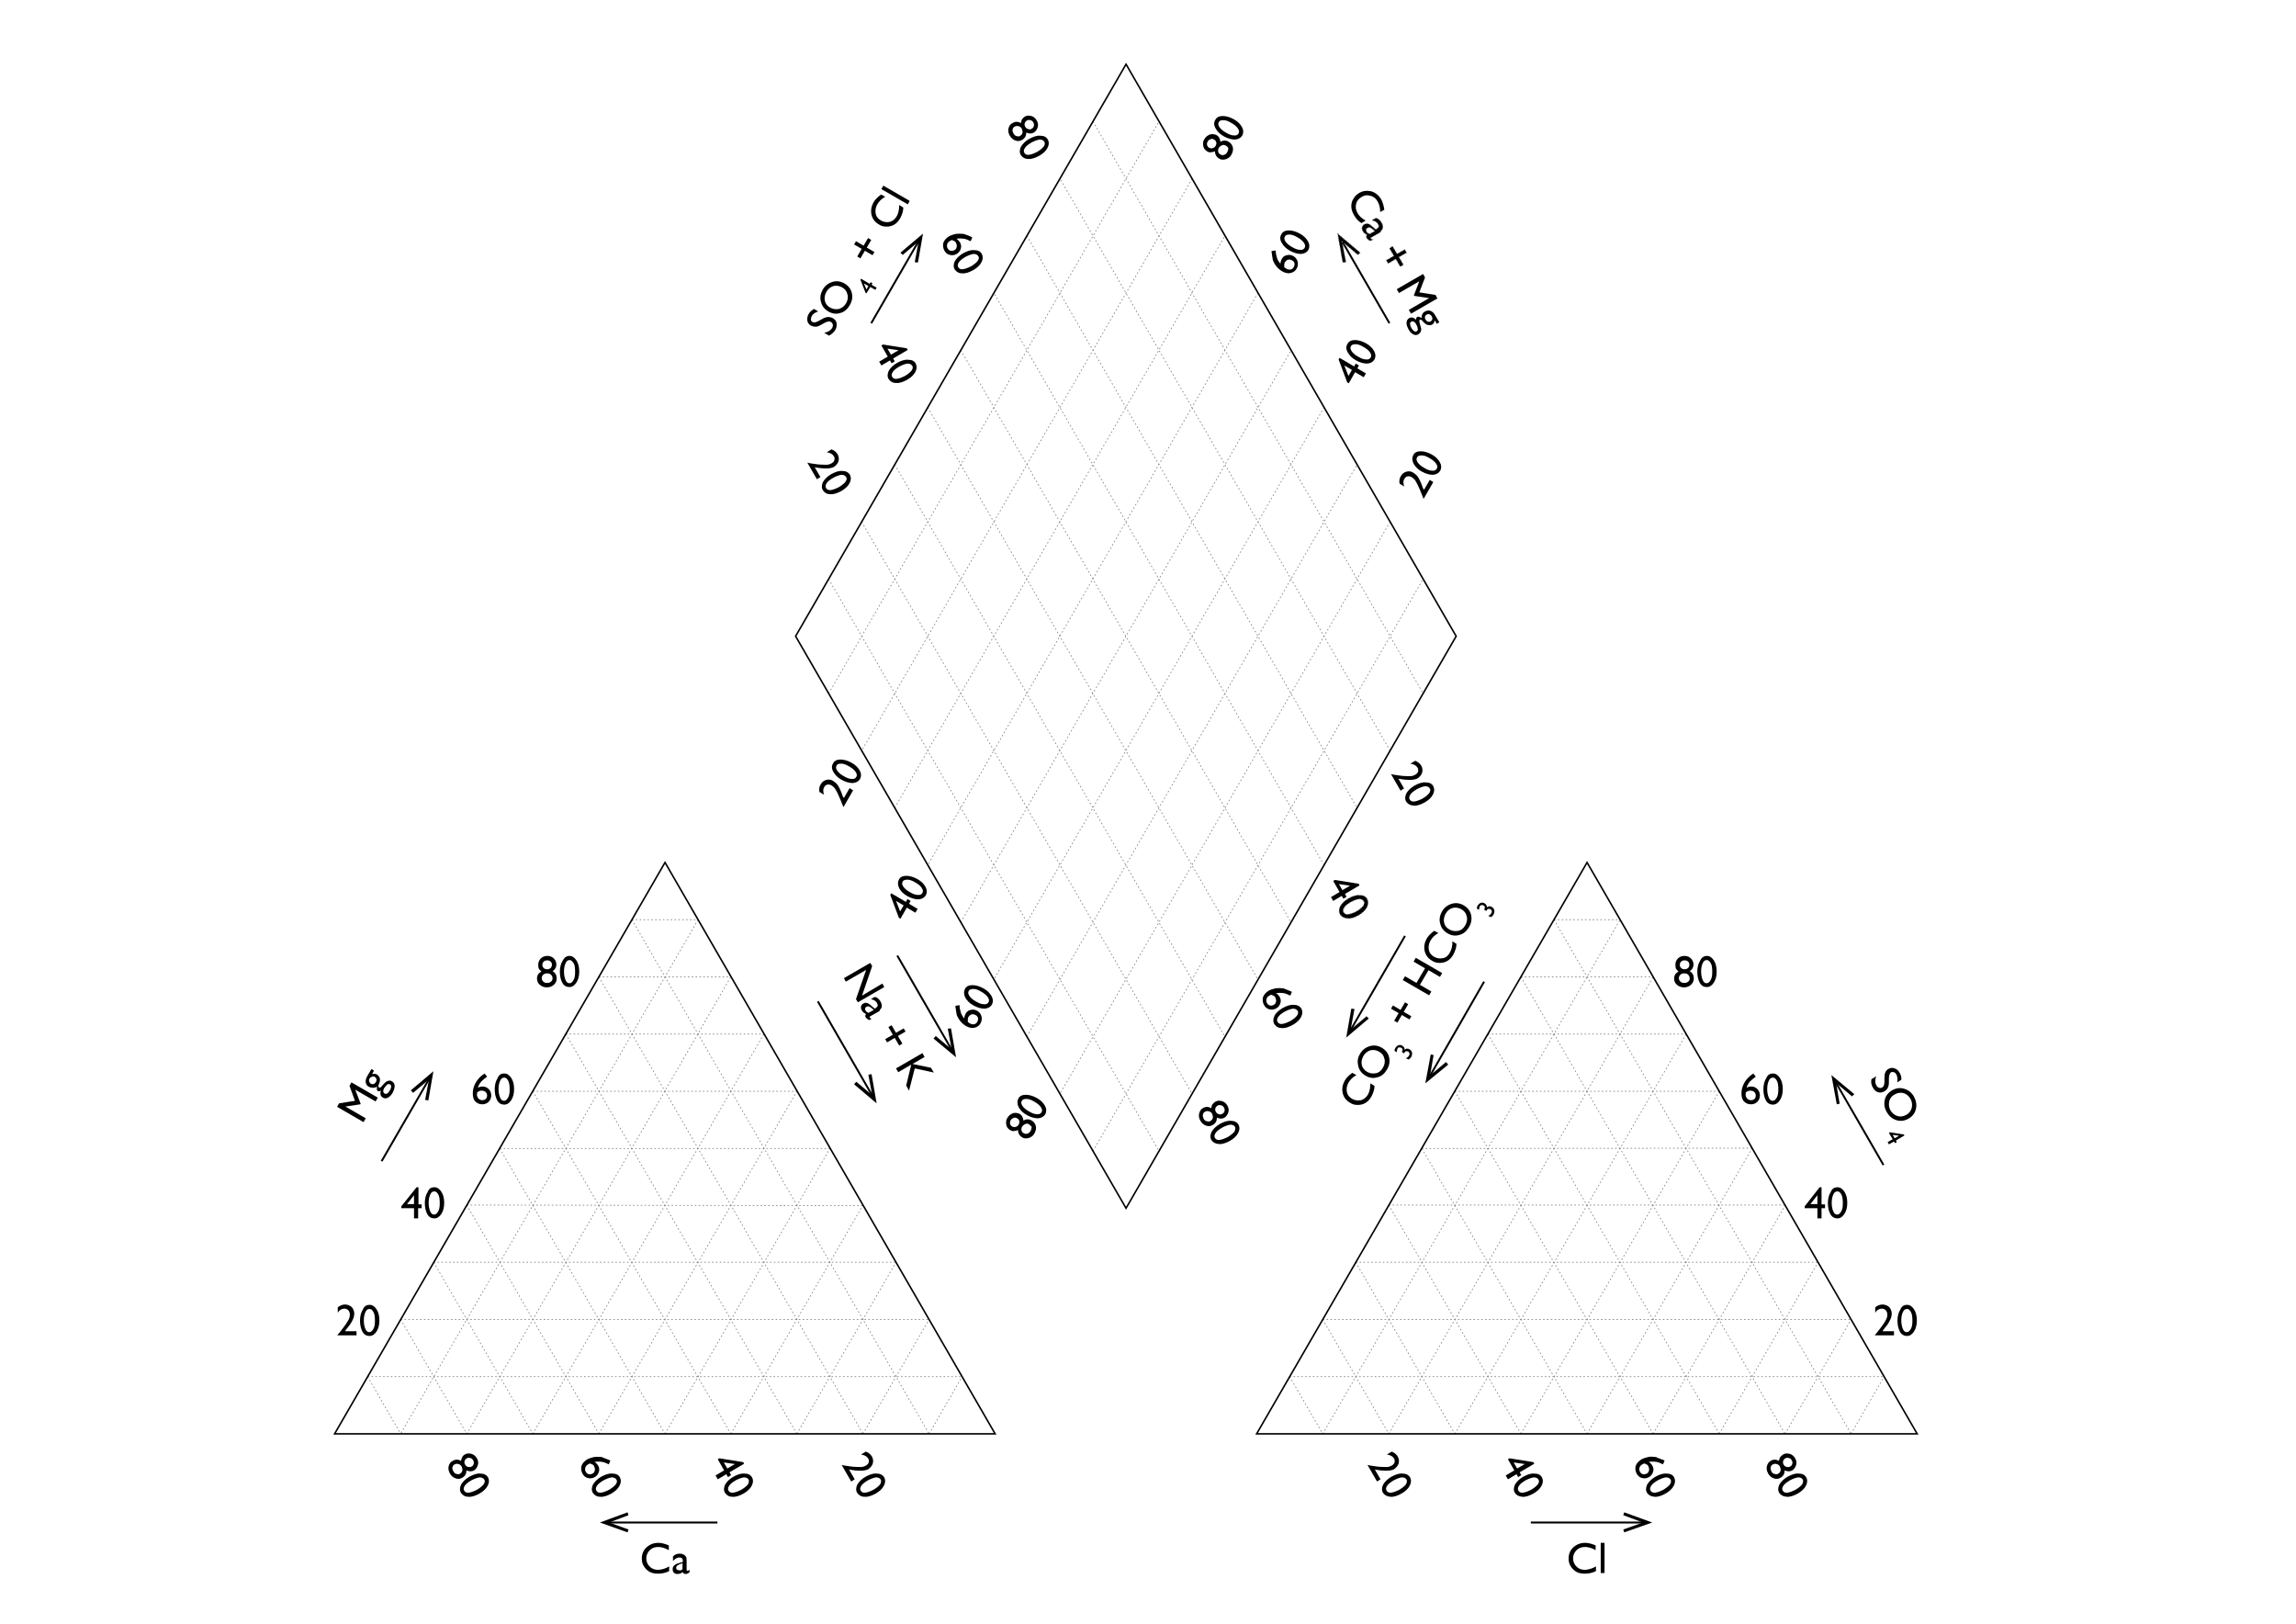 <?xml version="1.0" encoding="UTF-8"?>
<!DOCTYPE svg PUBLIC "-//W3C//DTD SVG 1.1//EN" "http://www.w3.org/Graphics/SVG/1.1/DTD/svg11.dtd">
<!-- Creator: CorelDRAW 2018 (64 Bit) -->
<svg xmlns="http://www.w3.org/2000/svg" xml:space="preserve" width="297mm" height="210mm" version="1.1" style="shape-rendering:geometricPrecision; text-rendering:geometricPrecision; image-rendering:optimizeQuality; fill-rule:evenodd; clip-rule:evenodd"
viewBox="0 0 29700 21000"
 xmlns:xlink="http://www.w3.org/1999/xlink"
 enable-background="new 0 0 516.6 512.6">
 <defs>
  <style type="text/css">
   <![CDATA[
    .str1 {stroke:black;stroke-width:25;stroke-miterlimit:22.926}
    .str2 {stroke:black;stroke-width:20;stroke-miterlimit:22.926}
    .str0 {stroke:gray;stroke-width:10;stroke-miterlimit:22.926;stroke-dasharray:20 30}
    .fil1 {fill:none}
    .fil0 {fill:black}
   ]]>
  </style>
 </defs>
 <g id="Capa_x0020_1">
  <path class="fil0" d="M13254.89 1508.84c24.66,-16.43 53.43,-16.43 86.3,-8.21 28.77,8.21 53.44,28.76 69.87,57.53 16.43,28.77 20.55,57.54 12.33,86.31 -8.21,28.77 -24.66,53.43 -49.32,69.87 -28.76,16.43 -61.65,16.43 -98.63,0 0,41.1 -16.44,73.98 -53.44,94.52 -28.77,16.43 -57.54,20.55 -86.3,8.22 -28.77,-8.22 -53.44,-28.77 -73.99,-61.66 -16.43,-32.88 -24.67,-61.65 -16.43,-94.52 8.21,-32.88 24.66,-57.53 53.43,-69.87 32.89,-20.55 69.87,-20.55 106.86,0 4.11,-20.55 8.21,-36.98 16.43,-49.32 8.22,-12.32 20.55,-24.65 32.89,-32.87zm-61.66 250.72l4.12 -4.12c16.43,-8.22 24.67,-20.55 28.77,-36.99 4.11,-16.43 0,-32.88 -8.22,-53.43 -8.22,-16.44 -24.67,-28.77 -41.1,-32.89 -16.44,-4.11 -32.89,-4.11 -49.32,4.12 -16.44,8.22 -24.67,20.55 -28.77,36.99 -4.1,16.43 0,32.88 12.33,53.43 8.22,16.44 20.56,28.77 36.99,32.89 16.43,4.11 28.77,8.21 45.2,0zm152.06 -94.54c16.44,-8.22 24.67,-20.55 28.77,-36.99 4.12,-16.43 0,-32.88 -8.22,-45.2 -8.22,-16.43 -20.55,-24.67 -36.98,-28.77 -16.44,-4.1 -28.77,-4.11 -45.21,4.12 -12.33,8.22 -24.66,20.55 -28.76,36.98 -4.12,16.44 0,32.89 8.21,45.21 8.22,16.43 20.55,24.66 36.99,28.76 16.43,8.22 32.88,4.11 45.2,-4.11z"/>
  <path class="fil0" d="M13554.9 1804.76c16.44,32.88 16.44,65.75 -4.12,106.85 -20.55,41.11 -57.53,73.99 -106.85,102.76 -53.44,28.77 -98.64,45.2 -143.84,41.1 -45.2,0 -73.99,-20.55 -94.52,-49.32 -20.55,-32.88 -16.44,-69.87 0,-106.85 20.55,-36.99 57.53,-73.99 106.85,-102.76 53.44,-28.77 98.64,-45.2 143.84,-41.1 49.32,0 78.09,16.43 98.64,49.32zm-45.2 28.77l0 0c-12.34,-20.55 -32.89,-28.77 -61.65,-28.77 -28.77,4.11 -61.66,16.43 -102.76,36.98 -41.1,24.67 -69.87,45.21 -86.3,69.87 -16.44,24.67 -20.55,45.21 -8.22,65.76 12.33,20.55 32.88,28.77 61.65,24.66 28.77,-4.11 61.65,-16.43 102.76,-36.98 41.1,-24.67 65.75,-45.2 86.3,-69.87 16.44,-24.67 16.44,-45.2 8.22,-61.65z"/>
  <path class="fil0" d="M15720.84 14249.6c24.67,-16.43 53.44,-16.43 86.3,-8.21 28.77,8.21 53.44,28.76 69.87,57.53 16.44,28.77 20.56,57.54 12.34,86.31 -8.22,28.77 -24.67,53.43 -49.32,69.87 -28.77,16.43 -61.65,16.43 -98.64,0 0,41.1 -16.43,73.98 -53.43,94.52 -28.77,16.43 -57.54,20.55 -86.31,8.22 -28.77,-8.22 -53.43,-28.77 -73.99,-61.66 -16.43,-32.88 -24.66,-61.65 -16.43,-94.52 8.22,-32.88 24.67,-57.53 49.32,-69.87 32.88,-20.55 69.87,-20.55 106.85,0 4.12,-20.55 8.22,-36.98 16.44,-49.32 12.33,-12.32 20.55,-24.63 37,-32.87zm-65.77 250.72l4.12 -4.12c16.43,-8.22 24.66,-20.55 28.77,-36.99 4.1,-16.43 0,-32.88 -8.22,-53.43 -8.22,-16.44 -24.67,-28.77 -41.1,-32.89 -16.44,-4.11 -32.89,-4.11 -49.32,4.12 -16.44,8.22 -24.67,20.55 -28.77,36.99 -4.1,16.43 0,32.88 8.22,53.43 8.21,16.44 20.55,28.77 36.98,32.89 16.44,4.11 37,8.21 49.32,0zm156.18 -94.53c16.43,-8.21 24.66,-20.55 28.76,-36.98 4.12,-16.44 0,-32.89 -8.21,-45.2 -8.22,-16.44 -20.55,-24.67 -36.99,-28.77 -16.43,-4.1 -28.77,-4.12 -45.2,4.11 -12.34,8.22 -24.67,20.55 -28.77,36.99 -4.12,16.43 0,32.88 8.22,45.2 8.21,16.44 20.55,24.67 36.98,28.77 16.44,8.2 28.77,4.1 45.21,-4.12z"/>
  <path class="fil0" d="M16020.86 14545.52c16.43,32.88 16.43,65.75 -4.12,106.85 -20.55,41.11 -57.54,73.99 -106.86,102.76 -53.43,28.77 -98.63,45.2 -143.84,41.1 -45.2,-4.1 -73.98,-20.55 -94.52,-49.32 -20.55,-32.88 -16.43,-69.87 0,-106.85 20.55,-36.99 57.54,-73.99 106.86,-102.76 53.43,-28.77 98.63,-45.2 143.84,-41.1 45.22,0 78.08,16.45 98.64,49.32zm-45.21 28.78l0 0c-12.33,-20.55 -32.88,-28.77 -61.65,-28.77 -28.77,4.12 -61.65,16.44 -102.75,36.99 -41.11,24.67 -69.87,45.2 -86.31,69.87 -16.43,24.67 -20.55,45.2 -8.22,65.75 12.34,20.55 32.89,28.77 61.66,24.67 28.76,-4.12 61.65,-16.43 102.75,-36.99 41.1,-24.66 65.75,-45.2 86.31,-69.87 12.31,-24.66 16.43,-45.21 8.21,-61.65z"/>
  <path class="fil0" d="M12568.52 3066.5l8.22 4.12 -20.55 49.32c-32.89,-16.44 -61.66,-28.77 -90.43,-32.89 -28.76,-4.11 -61.65,-4.11 -94.52,0 20.55,12.34 32.89,28.77 45.21,45.21 16.43,28.77 20.55,53.43 12.33,82.2 -8.22,28.77 -24.67,53.44 -53.44,69.87 -28.76,16.44 -57.53,20.55 -90.42,12.33 -32.88,-8.21 -53.43,-28.76 -69.87,-57.53 -16.43,-32.89 -20.55,-65.76 -12.33,-98.64 12.33,-32.88 32.88,-57.54 69.87,-82.2 28.77,-16.44 57.54,-24.67 90.42,-32.89 32.88,-4.11 65.75,-4.11 102.75,0 32.89,12.34 65.77,20.55 102.76,41.1zm-254.81 36.99c-8.22,4.12 -16.44,8.22 -24.67,12.33 -20.55,12.34 -32.89,24.67 -36.99,45.21 -4.11,16.43 -4.11,36.98 8.22,53.43 8.22,16.44 20.55,24.67 36.99,28.77 16.43,4.12 32.88,0 49.32,-8.22 16.43,-8.22 24.66,-20.55 28.76,-41.1 4.12,-16.43 0,-32.88 -8.21,-53.44 -4.12,-8.21 -12.34,-16.43 -16.44,-20.55 -12.32,-4.1 -24.65,-8.2 -36.98,-16.43z"/>
  <path class="fil0" d="M12700.04 3284.33c16.44,32.89 16.44,65.75 -4.11,106.86 -20.56,41.1 -57.54,73.98 -106.86,102.75 -53.44,28.77 -98.64,45.2 -143.84,41.1 -45.2,0 -73.99,-20.55 -94.52,-49.32 -20.55,-32.88 -16.44,-69.87 0,-106.85 20.55,-36.99 57.53,-73.99 106.85,-102.76 53.44,-28.76 98.64,-45.2 143.84,-41.1 49.32,0 82.21,16.44 98.64,49.32zm-45.22 28.77l0 0c-12.33,-20.55 -32.88,-28.77 -61.65,-28.77 -28.77,4.12 -61.65,16.44 -102.75,36.99 -41.11,24.66 -69.87,45.2 -86.31,69.87 -16.43,24.66 -20.55,45.2 -8.22,65.75 12.34,20.55 32.89,28.77 61.66,24.67 28.77,-4.12 61.65,-16.44 102.75,-36.99 41.1,-24.67 65.76,-45.2 86.31,-69.87 16.45,-24.67 20.55,-45.2 8.21,-61.65z"/>
  <path class="fil0" d="M16703.11 12823.47l8.21 4.11 -20.55 49.32c-32.88,-16.43 -61.65,-28.77 -90.42,-32.88 -28.77,-4.12 -61.65,-4.12 -94.52,0 20.55,12.33 32.88,28.77 45.2,45.2 16.44,28.77 20.55,53.44 12.34,82.2 -8.22,28.77 -24.67,53.44 -53.44,69.87 -28.77,16.44 -57.54,20.55 -90.42,12.34 -32.89,-8.22 -53.44,-28.77 -69.87,-57.54 -16.44,-32.88 -20.55,-65.75 -12.33,-98.64 12.33,-32.88 32.88,-57.53 69.87,-82.2 28.76,-16.44 57.53,-24.67 90.42,-32.89 32.88,-4.11 65.75,-4.11 102.75,0 28.78,12.34 65.77,24.67 102.76,41.11zm-258.93 41.1c-8.22,4.11 -16.44,8.22 -24.67,12.33 -20.55,12.34 -32.89,24.67 -36.99,45.2 -4.11,16.44 -4.11,36.99 8.22,53.44 8.22,16.43 20.55,24.67 36.99,28.77 16.43,4.1 32.88,0 49.32,-8.22 16.43,-8.22 24.66,-20.55 28.76,-41.1 4.12,-16.44 0,-32.89 -8.21,-53.44 -4.12,-8.21 -12.34,-16.43 -16.44,-20.55 -12.32,-4.1 -20.53,-8.21 -36.98,-16.43z"/>
  <path class="fil0" d="M16834.63 13045.41c16.43,32.88 16.43,65.75 -4.12,106.86 -20.55,41.1 -57.53,73.98 -106.85,102.75 -53.44,28.77 -98.64,45.2 -143.84,41.1 -45.21,0 -73.99,-20.55 -94.53,-49.32 -20.55,-32.88 -16.43,-69.87 0,-106.85 16.44,-36.99 57.54,-73.99 106.86,-102.76 53.43,-28.77 98.64,-45.2 143.84,-41.1 45.2,0 78.09,16.44 98.64,49.32zm-49.32 28.77l0 0c-12.33,-20.55 -32.89,-28.77 -61.65,-28.77 -28.77,4.12 -61.66,16.43 -102.76,36.99 -41.1,24.66 -69.87,45.2 -86.3,69.87 -16.44,24.66 -20.55,45.2 -8.22,65.75 12.33,20.55 32.88,28.77 61.65,24.67 28.77,-4.12 61.66,-16.44 102.76,-36.99 41.1,-24.67 65.75,-45.2 86.3,-69.87 16.44,-24.67 20.54,-45.22 8.22,-61.65z"/>
  <path class="fil0" d="M11730.09 4504.97l12.34 20.56 -189.06 110.97 20.55 36.98 -41.1 24.67 -20.55 -36.99 -110.97 65.76 -28.77 -49.32 110.97 -65.75 -82.2 -143.85 20.55 -12.33 308.24 49.3zm-205.49 82.21l98.64 -57.54 -143.84 -20.55 45.2 78.09z"/>
  <path class="fil0" d="M11845.18 4702.25c16.44,32.89 16.44,65.75 -4.11,106.86 -20.55,41.1 -57.54,73.98 -106.86,102.75 -53.43,28.77 -98.64,45.2 -143.84,41.1 -45.2,0 -73.99,-20.55 -94.52,-49.32 -20.55,-32.88 -16.44,-69.87 0,-106.85 20.55,-36.99 57.53,-73.99 106.85,-102.76 53.44,-28.76 98.64,-45.2 143.84,-41.1 49.32,0 82.19,16.45 98.64,49.32zm-45.22 28.77l0 0c-12.33,-20.55 -32.88,-28.77 -61.65,-28.77 -28.77,4.12 -61.65,16.44 -102.75,36.99 -41.1,24.66 -69.87,45.2 -86.31,69.87 -16.43,24.66 -20.55,45.2 -8.21,65.75 12.33,20.55 32.88,28.77 61.65,24.67 28.77,-4.12 61.65,-16.44 102.75,-36.99 41.1,-24.67 65.76,-45.2 86.31,-69.87 16.43,-24.65 20.55,-45.2 8.21,-61.65z"/>
  <path class="fil0" d="M17574.41 11430.2l12.34 20.55 -189.06 110.97 20.55 36.99 -41.1 24.66 -20.55 -36.98 -110.97 65.75 -28.77 -49.32 110.97 -65.75 -82.2 -143.84 20.55 -12.34 308.24 49.31zm-209.61 82.2l98.64 -57.53 -143.84 -20.56 45.2 78.09z"/>
  <path class="fil0 str0" d="M17685.37 11627.47c16.44,32.89 16.44,65.76 -4.12,106.86 -20.55,41.1 -57.53,73.99 -106.85,102.75 -53.44,28.77 -98.64,45.21 -143.84,41.11 -45.2,-4.1 -73.99,-20.55 -94.52,-49.32 -20.55,-32.89 -16.44,-69.87 0,-106.86 20.55,-36.98 57.53,-73.98 106.85,-102.75 53.44,-28.77 98.64,-45.21 143.84,-41.1 49.32,0 82.21,16.45 98.64,49.31zm-45.2 28.77l0 0c-12.34,-20.55 -32.89,-28.77 -61.65,-28.77 -28.77,4.12 -61.66,16.44 -102.76,36.99 -41.1,24.67 -69.87,45.2 -86.3,69.87 -16.44,24.67 -20.55,45.2 -8.22,65.75 12.33,20.55 32.88,28.77 61.65,24.67 28.77,-4.12 61.65,-16.43 102.76,-36.98 41.1,-24.67 65.75,-45.21 86.3,-69.87 16.44,-24.66 20.55,-45.21 8.22,-61.66z"/>
  <path class="fil0" d="M10538.22 6042.1l73.99 127.41 -45.21 28.76 -123.3 -213.71 4.11 0 36.99 8.22c57.54,8.22 106.85,16.43 143.84,16.43 36.99,0 65.75,4.12 82.2,0 16.44,-4.11 32.89,-8.21 45.21,-16.43 20.55,-12.33 32.88,-24.67 36.98,-41.1 4.12,-16.44 4.12,-36.99 -8.22,-53.44 -8.21,-12.33 -20.55,-24.66 -36.98,-32.88 -16.44,-8.22 -32.89,-12.34 -53.44,-16.44l61.66 -36.98c36.98,12.33 61.65,36.98 78.08,61.65 16.44,28.77 20.55,61.65 12.34,90.42 -8.22,28.77 -28.77,53.44 -57.54,73.99 -12.33,8.22 -28.77,12.33 -49.32,16.43 -20.55,4.1 -41.1,4.12 -69.87,4.12 -28.77,0 -65.75,-4.12 -119.19,-12.33l-12.33 -4.12z"/>
  <path class="fil0" d="M10994.42 6140.74c16.44,32.88 16.44,65.75 -4.11,106.85 -20.55,41.1 -57.54,73.99 -106.86,102.76 -53.43,28.77 -98.64,45.2 -143.84,41.1 -45.2,0 -73.98,-20.55 -94.52,-49.32 -20.55,-32.88 -16.43,-69.87 0,-106.86 20.55,-36.98 57.54,-73.98 106.86,-102.75 53.43,-28.77 98.63,-45.2 143.84,-41.1 45.2,0 78.08,16.43 98.63,49.32zm-49.31 28.77l0 0c-12.34,-20.56 -32.89,-28.77 -61.66,-28.77 -28.77,4.11 -61.65,16.43 -102.75,36.98 -41.1,24.67 -69.87,45.21 -86.31,69.87 -16.43,24.67 -20.55,45.21 -8.21,65.76 12.33,20.55 32.88,28.76 61.65,24.66 28.77,-4.11 61.65,-16.43 102.75,-36.98 41.11,-24.67 65.76,-45.2 86.31,-69.87 16.43,-24.67 20.55,-45.22 8.22,-61.65z"/>
  <path class="fil0" d="M18088.16 10069.81l73.98 127.41 -45.2 28.77 -123.31 -213.71 4.12 0 36.99 8.22c57.53,8.21 106.85,16.43 143.84,16.43 36.98,0 65.75,4.12 82.2,0 16.44,-4.12 32.89,-8.22 45.2,-16.43 20.55,-12.34 32.89,-24.67 36.99,-41.11 4.12,-16.43 4.12,-36.98 -8.22,-53.43 -8.22,-12.34 -20.55,-24.67 -36.98,-32.89 -16.44,-8.21 -32.89,-12.33 -53.44,-16.43l61.65 -36.99c36.99,12.34 61.66,36.99 78.09,61.66 16.44,28.76 20.55,61.65 12.33,90.42 -8.21,28.77 -28.76,53.43 -57.53,73.98 -12.34,8.22 -28.77,12.34 -49.32,16.44 -20.55,4.1 -41.1,4.11 -69.87,4.11 -28.77,0 -65.75,-4.11 -119.19,-12.33l-12.33 -4.12z"/>
  <path class="fil0" d="M18540.25 10168.45c16.43,32.89 16.43,65.76 -4.12,106.86 -20.55,41.1 -57.54,73.98 -106.86,102.75 -53.43,28.77 -98.63,45.21 -143.84,41.1 -45.2,-4.1 -73.98,-20.55 -94.52,-49.31 -20.55,-32.89 -16.43,-69.87 0,-106.86 20.55,-36.99 57.54,-73.99 106.86,-102.75 53.43,-28.77 98.63,-45.21 143.84,-41.11 49.32,0 82.19,16.45 98.64,49.32zm-45.22 28.77l0 0c-12.34,-20.55 -32.89,-28.77 -61.66,-28.77 -28.76,4.12 -61.65,16.44 -102.75,36.99 -41.1,24.67 -69.87,45.2 -86.3,69.87 -16.44,24.67 -20.56,45.2 -8.22,65.75 12.33,20.55 32.88,28.77 61.65,24.67 28.77,-4.12 61.65,-16.44 102.76,-36.99 41.1,-24.66 65.75,-45.2 86.3,-69.87 16.45,-24.65 20.55,-45.2 8.22,-61.65z"/>
  <path class="fil0" d="M15613.97 1956.83c-24.67,-16.43 -45.2,-36.98 -49.32,-69.87 -4.12,-32.88 -4.12,-61.65 16.43,-90.42 16.44,-28.77 41.11,-45.2 69.87,-57.54 28.77,-8.21 57.54,-4.11 86.31,8.22 28.77,16.44 45.2,45.2 49.32,86.31 36.98,-20.55 73.98,-20.55 106.85,0 28.77,16.43 45.21,41.1 53.44,69.87 8.22,32.88 0,61.65 -16.44,94.52 -16.43,32.88 -41.1,49.32 -73.98,61.65 -32.89,8.22 -61.65,8.22 -86.31,-8.22 -32.88,-20.55 -53.43,-49.32 -53.43,-94.52 -20.55,8.22 -36.99,12.34 -53.44,12.34 -20.52,4.1 -36.97,-4.12 -49.3,-12.34zm90.42 -152.07c-16.43,-8.22 -28.77,-12.34 -45.2,-4.12 -16.44,4.12 -28.77,16.44 -36.99,28.77 -8.22,16.43 -12.33,32.88 -8.22,45.2 4.12,16.44 12.34,28.77 28.77,36.99 12.34,8.22 28.77,8.22 45.21,4.11 16.43,-4.1 28.76,-16.43 36.98,-28.76 8.22,-16.44 12.33,-28.77 8.22,-45.21 -4.1,-20.55 -16.44,-28.76 -28.77,-36.98zm156.17 82.2l-4.11 -4.11c-16.44,-8.22 -32.89,-12.34 -49.32,-4.12 -16.44,8.22 -28.77,16.43 -41.1,32.88 -8.22,16.44 -12.34,32.89 -8.22,49.32 4.12,16.44 12.33,28.77 28.77,36.99 16.43,8.22 32.88,12.33 49.32,4.11 16.43,-4.11 28.77,-16.43 41.1,-36.98 8.22,-16.44 12.33,-32.89 12.33,-49.32 -4.1,-8.22 -12.32,-20.55 -28.77,-28.77z"/>
  <path class="fil0" d="M15720.84 1549.95c16.43,-32.89 49.32,-49.32 94.52,-49.32 45.2,0 90.42,12.33 143.84,41.1 53.44,28.77 86.31,65.75 106.86,102.75 20.55,36.99 20.55,73.99 4.11,106.86 -20.55,32.88 -49.31,49.32 -94.52,53.43 -45.2,0 -90.42,-12.33 -143.84,-41.1 -53.43,-28.77 -86.3,-65.75 -106.85,-102.75 -24.67,-41.1 -24.67,-78.09 -4.12,-110.97zm45.2 28.76l0 0c-12.33,20.55 -8.21,41.11 8.22,65.76 16.43,24.66 45.2,49.32 82.2,69.87 41.11,24.66 73.99,36.98 102.76,36.98 28.77,4.12 49.32,-4.11 61.65,-24.66 12.33,-20.56 8.22,-41.11 -8.22,-65.76 -16.43,-24.67 -45.2,-49.32 -82.2,-69.87 -41.1,-24.67 -73.99,-36.98 -102.75,-36.98 -32.89,0.01 -49.32,4.11 -61.66,24.66z"/>
  <path class="fil0" d="M13065.83 14615.39c-24.67,-16.44 -45.21,-36.99 -49.32,-69.87 -4.12,-32.89 -4.12,-61.65 16.43,-90.42 16.44,-28.77 41.1,-45.21 69.87,-57.54 28.77,-8.22 57.54,-4.12 86.31,8.22 28.76,16.43 45.2,45.2 49.32,86.3 36.98,-20.55 73.98,-20.55 106.85,0 28.77,16.44 45.2,41.1 53.44,69.87 8.21,32.89 0,61.66 -16.44,94.52 -16.43,32.89 -41.1,49.32 -73.98,61.66 -32.89,8.21 -61.66,8.21 -86.31,-8.22 -32.88,-20.55 -53.43,-49.32 -53.43,-94.52 -20.56,8.22 -36.99,12.33 -53.44,12.33 -20.54,4.12 -32.87,-4.1 -49.3,-12.33zm90.42 -152.06c-16.44,-8.22 -28.77,-12.33 -45.21,-4.12 -16.43,4.12 -28.76,16.44 -36.98,28.77 -8.22,16.44 -12.33,32.89 -8.22,45.2 4.12,16.44 12.34,28.77 28.77,36.99 12.33,8.22 28.77,8.22 45.2,4.12 16.44,-4.1 28.77,-16.44 36.99,-28.77 8.22,-16.44 12.33,-28.77 8.22,-45.2 -4.12,-20.56 -12.34,-28.77 -28.77,-36.99zm160.27 82.19l-4.11 -4.12c-16.44,-8.22 -32.89,-12.33 -49.32,-4.11 -16.44,8.21 -28.77,16.43 -41.1,32.88 -8.22,16.43 -12.34,32.88 -8.22,49.32 4.11,16.43 12.33,28.77 28.77,36.98 16.43,8.22 32.88,12.34 49.32,4.12 16.43,-4.12 28.76,-16.43 41.1,-36.98 8.21,-16.44 12.33,-32.89 12.33,-49.32 -8.22,-8.22 -16.43,-20.54 -28.77,-28.77z"/>
  <path class="fil0" d="M13172.68 14208.52c16.44,-32.89 49.32,-49.32 94.52,-49.32 45.21,0 90.42,12.33 143.84,41.1 53.44,28.77 86.31,65.75 106.86,102.75 20.55,36.99 20.55,73.99 4.12,106.86 -20.55,32.88 -49.32,49.32 -94.53,53.44 -45.2,0 -90.42,-12.34 -143.84,-41.11 -53.43,-28.76 -86.3,-65.75 -106.85,-102.75 -20.55,-41.1 -20.55,-78.1 -4.12,-110.97zm45.2 28.77l0 0c-12.33,20.55 -8.21,41.1 8.22,65.75 16.44,24.67 45.2,49.32 82.21,69.87 41.1,24.67 73.98,36.98 102.75,36.98 28.77,4.12 49.32,-4.11 61.65,-24.66 12.34,-20.55 8.22,-41.1 -8.21,-65.76 -16.44,-24.66 -45.21,-49.32 -82.21,-69.87 -41.1,-24.66 -73.98,-36.98 -102.75,-36.98 -28.77,0 -49.32,4.11 -61.66,24.67z"/>
  <path class="fil0" d="M16448.29 3255.56l0 -8.21 53.44 -8.22c0,36.98 8.22,65.75 16.43,94.52 8.22,28.77 24.67,53.44 45.21,78.09 0,-24.67 8.21,-45.21 16.43,-61.66 16.43,-28.76 36.99,-45.2 65.75,-49.31 28.77,-8.22 57.54,-4.12 86.31,12.33 28.77,16.43 45.2,41.1 53.43,69.87 8.22,32.88 4.12,61.65 -12.33,90.42 -16.43,32.88 -45.2,49.32 -78.09,57.54 -32.88,8.21 -69.87,0 -106.85,-20.55 -28.77,-16.44 -53.44,-36.99 -73.99,-61.66 -20.55,-24.66 -36.98,-53.43 -49.32,-86.3 -4.08,-28.77 -12.32,-65.76 -16.42,-106.86zm164.39 201.4c8.22,4.11 16.44,12.33 24.67,16.43 20.55,12.33 36.99,16.43 57.54,12.33 20.55,-4.11 32.88,-16.43 41.1,-32.88 8.22,-16.44 12.33,-32.89 8.22,-49.32 -4.12,-16.43 -16.44,-28.77 -32.89,-36.99 -16.43,-8.21 -32.88,-12.33 -49.32,-8.21 -16.43,4.11 -28.76,16.43 -41.1,32.88 -4.11,8.22 -8.22,16.44 -8.22,28.77 0,8.22 0,20.54 0,36.99z"/>
  <path class="fil0" d="M16575.7 3029.52c16.43,-32.89 49.32,-49.32 94.52,-49.32 45.2,0 90.42,12.33 143.84,41.1 53.44,28.77 86.31,65.75 106.86,102.76 20.55,36.98 20.55,73.98 4.11,106.85 -20.55,32.89 -49.32,49.32 -94.52,53.44 -45.2,0 -90.42,-12.34 -143.84,-41.11 -53.43,-28.76 -86.3,-65.75 -106.85,-102.75 -24.67,-41.1 -24.67,-78.09 -4.12,-110.97zm45.2 28.77l0 0c-12.33,20.55 -8.22,41.1 8.22,65.75 16.43,24.67 45.2,49.32 82.2,69.87 41.1,24.67 73.99,36.99 102.76,36.99 28.77,4.11 49.32,-4.12 61.65,-24.67 12.33,-20.55 8.22,-41.1 -8.22,-65.76 -16.43,-24.66 -45.2,-49.31 -82.2,-69.87 -41.1,-24.66 -73.99,-36.98 -102.76,-36.98 -32.88,0.01 -49.31,4.12 -61.65,24.67z"/>
  <path class="fil0" d="M12358.91 13016.63l0 -8.22 53.43 -8.22c0,36.99 8.22,65.76 16.44,94.52 8.22,28.77 24.67,53.44 45.2,78.09 0,-24.67 8.22,-45.2 16.44,-61.65 16.43,-28.77 36.98,-45.2 65.75,-49.32 28.77,-8.22 57.54,-4.12 86.3,12.33 28.77,16.44 45.21,41.1 53.44,69.87 8.23,28.77 4.12,61.66 -12.33,90.42 -16.44,32.89 -45.21,49.32 -78.09,57.54 -32.89,8.22 -69.87,0 -106.86,-20.55 -28.76,-16.44 -53.43,-36.99 -73.98,-61.65 -20.55,-24.67 -36.99,-53.44 -49.32,-86.31 -4.09,-32.87 -12.3,-65.75 -16.42,-106.85zm160.29 201.39c8.22,4.12 16.43,12.33 24.67,16.43 20.55,12.34 36.98,16.44 57.53,12.34 20.55,-4.12 32.89,-16.44 41.11,-32.89 8.21,-16.43 12.33,-32.88 8.21,-49.32 -4.11,-16.43 -16.43,-28.76 -32.88,-36.98 -16.44,-8.22 -32.89,-12.34 -49.32,-8.22 -16.44,4.12 -28.77,16.44 -41.1,32.89 -4.12,8.21 -8.22,16.43 -8.22,28.76 0,8.22 0,20.55 0,36.99z"/>
  <path class="fil0" d="M12482.21 12790.58c16.44,-32.88 49.32,-49.32 94.53,-49.32 45.2,0 90.42,12.34 143.84,41.1 53.43,28.77 86.3,65.76 106.85,102.76 20.55,36.98 20.55,73.99 4.12,106.85 -20.55,32.89 -49.32,49.32 -94.52,53.44 -45.21,0 -90.42,-12.33 -143.84,-41.1 -53.44,-28.77 -86.31,-65.76 -106.86,-102.76 -20.55,-41.1 -20.55,-78.08 -4.12,-110.97zm49.32 24.67l0 0c-12.33,20.55 -8.21,41.1 8.22,65.75 16.44,24.67 45.2,49.32 82.2,69.87 41.11,24.67 73.99,36.99 102.76,36.99 28.77,4.11 49.32,-4.12 61.65,-24.67 12.34,-20.55 8.22,-41.1 -8.22,-65.75 -16.43,-24.67 -45.2,-49.32 -82.2,-69.87 -41.1,-24.67 -73.99,-36.99 -102.75,-36.99 -32.89,0 -53.44,8.23 -61.66,24.67z"/>
  <path class="fil0" d="M17315.49 4648.83l12.33 -20.55 189.06 110.97 20.55 -36.98 41.1 24.66 -20.55 36.99 110.97 65.75 -28.77 49.32 -110.97 -65.75 -82.2 143.84 -20.55 -12.33 -110.97 -295.92zm172.6 135.62l-98.63 -57.53 53.43 135.62 45.2 -78.09z"/>
  <path class="fil0" d="M17430.56 4447.44c16.43,-32.89 49.32,-49.32 94.52,-49.32 45.2,0 90.42,12.33 143.84,41.1 53.44,28.77 86.31,65.75 106.86,102.76 20.55,36.98 20.55,73.98 4.11,106.85 -20.55,32.89 -49.32,49.32 -94.52,53.44 -45.2,0 -90.42,-12.34 -143.84,-41.11 -53.44,-28.76 -86.3,-65.75 -106.86,-102.75 -24.66,-41.1 -24.66,-78.09 -4.11,-110.97zm45.22 28.77l0 0c-12.34,20.55 -8.22,41.1 8.21,65.75 16.44,24.67 45.21,49.32 82.21,69.87 41.1,24.67 73.98,36.99 102.75,36.99 28.77,4.11 49.32,-4.12 61.65,-24.67 12.34,-20.55 8.22,-41.1 -8.21,-65.76 -16.44,-24.66 -45.21,-49.31 -82.21,-69.87 -41.1,-24.66 -73.98,-36.98 -102.75,-36.98 -32.89,0.01 -53.44,8.23 -61.65,24.67z"/>
  <path class="fil0" d="M11516.38 11574.05l12.34 -20.55 189.06 110.98 20.55 -36.99 41.1 24.67 -20.55 36.98 110.97 65.76 -28.77 49.32 -110.97 -65.76 -82.2 143.84 -20.55 -12.33 -110.98 -295.92zm172.61 135.63l-98.64 -57.54 53.44 135.63 45.2 -78.09z"/>
  <path class="fil0" d="M11627.36 11376.78c16.43,-32.89 49.31,-49.32 94.52,-49.32 45.2,0 90.42,12.33 143.84,41.1 53.43,28.77 86.3,65.75 106.85,102.76 20.55,36.98 20.55,73.98 4.12,106.85 -20.55,32.89 -49.32,49.32 -94.52,53.44 -45.2,0 -90.42,-12.34 -143.84,-41.11 -53.44,-28.76 -86.31,-65.75 -106.86,-102.75 -20.56,-45.22 -20.56,-78.1 -4.11,-110.97zm49.31 24.65l0 0c-12.33,20.55 -8.21,41.1 8.22,65.75 16.44,24.67 45.2,49.32 82.21,69.87 41.1,24.67 73.98,36.99 102.75,36.99 28.77,4.12 49.32,-4.12 61.65,-24.67 12.34,-20.55 8.22,-41.1 -8.21,-65.75 -16.44,-24.67 -45.21,-49.32 -82.21,-69.87 -41.1,-24.67 -73.98,-36.99 -102.75,-36.99 -32.89,0.02 -53.44,8.24 -61.66,24.67z"/>
  <path class="fil0" d="M18421.06 6333.9l73.98 -127.41 45.21 28.77 -123.31 213.71 -4.12 0 -12.33 -32.88c-20.55,-53.44 -41.1,-98.64 -57.54,-135.63 -16.43,-32.88 -28.76,-57.53 -41.1,-73.98 -12.33,-12.34 -24.67,-24.67 -36.98,-32.89 -20.55,-12.33 -36.99,-16.43 -57.54,-12.33 -20.55,4.1 -32.88,16.43 -41.1,32.88 -8.22,12.34 -12.34,28.77 -12.34,45.2 0,16.44 4.12,36.99 12.34,53.44l-61.65 -36.99c-8.22,-36.98 0,-73.98 16.43,-98.63 16.43,-28.77 41.1,-49.32 73.99,-57.54 32.88,-8.22 61.65,-4.12 90.42,16.43 12.33,8.22 28.77,20.56 41.1,32.89 12.33,12.33 24.67,32.88 36.98,57.54 12.34,24.66 28.77,61.65 45.21,110.97l12.35 16.45z"/>
  <path class="fil0" d="M18281.32 5885.91c16.43,-32.89 49.32,-49.32 94.52,-49.32 45.2,0 90.42,12.33 143.84,41.1 53.43,28.77 86.3,65.76 106.85,102.76 20.56,36.98 20.56,73.98 4.12,106.85 -20.55,32.89 -49.32,49.32 -94.52,53.44 -45.2,0 -90.42,-12.34 -143.84,-41.1 -53.44,-28.77 -86.31,-65.76 -106.86,-102.76 -20.55,-41.1 -20.55,-78.09 -4.11,-110.97zm49.32 28.77l0 0c-12.34,20.55 -8.22,41.1 8.21,65.75 16.44,24.67 45.21,49.32 82.21,69.87 41.1,24.67 73.98,36.99 102.75,36.99 28.77,4.11 49.32,-4.12 61.65,-24.67 12.34,-20.55 8.22,-41.1 -8.21,-65.75 -16.44,-24.67 -45.21,-49.32 -82.21,-69.87 -41.1,-24.67 -73.98,-36.99 -102.75,-36.99 -32.89,0.02 -53.44,8.23 -61.65,24.67z"/>
  <path class="fil0" d="M10916.34 10320.53l73.98 -127.41 45.21 28.77 -123.31 213.71 -4.12 0 -12.33 -32.89c-20.55,-53.43 -41.1,-98.63 -57.54,-135.62 -16.43,-32.88 -28.76,-57.54 -41.1,-73.99 -12.33,-12.33 -24.66,-24.66 -36.98,-32.88 -20.55,-12.33 -36.99,-16.43 -57.54,-12.33 -20.55,4.1 -32.88,16.43 -41.1,32.88 -8.22,12.33 -12.33,28.77 -12.33,45.2 0,16.44 4.11,36.99 12.33,53.44l-61.65 -36.99c-8.22,-36.98 0,-73.98 16.43,-98.63 16.44,-28.77 41.1,-49.32 73.99,-57.54 32.88,-8.22 61.65,-4.12 90.42,16.43 12.33,8.22 28.77,20.55 41.1,32.89 12.33,12.33 24.67,32.88 36.99,57.53 12.33,24.67 28.76,61.66 45.2,110.98l12.35 16.45z"/>
  <path class="fil0" d="M10776.6 9872.54c16.43,-32.89 49.32,-49.32 94.52,-49.32 45.2,0 90.42,12.33 143.84,41.1 53.44,28.77 86.3,65.75 106.86,102.76 20.55,36.98 20.55,73.98 4.11,106.85 -20.55,32.89 -49.32,49.32 -94.52,53.44 -45.2,0 -90.42,-12.34 -143.84,-41.11 -53.44,-28.76 -86.31,-65.75 -106.86,-102.75 -24.66,-41.1 -24.66,-78.09 -4.11,-110.97zm45.2 28.77l0 0c-12.33,20.55 -8.22,41.1 8.22,65.75 16.43,24.67 45.2,49.32 82.2,69.87 41.1,24.67 73.99,36.99 102.76,36.99 28.76,4.11 49.31,-4.12 61.65,-24.67 12.33,-20.55 8.22,-41.1 -8.22,-65.76 -16.43,-24.66 -45.2,-49.31 -82.2,-69.87 -41.1,-24.66 -73.99,-36.98 -102.76,-36.98 -32.88,0.01 -53.43,4.12 -61.65,24.67z"/>
  <path class="fil0" d="M6013.2 18811.63c24.66,-16.44 53.43,-16.44 86.3,-8.22 28.77,8.22 53.44,28.77 69.87,57.54 16.44,28.76 20.55,57.53 12.33,86.3 -8.21,28.77 -24.66,53.44 -49.31,69.87 -28.77,16.44 -61.66,16.44 -98.64,0 0,41.1 -16.44,73.99 -53.44,94.52 -28.77,16.44 -57.53,20.55 -86.3,8.22 -28.77,-8.22 -53.44,-28.77 -73.99,-61.65 -16.43,-32.89 -24.67,-61.66 -16.43,-94.52 8.21,-32.89 24.66,-57.54 53.43,-69.87 32.89,-20.56 69.87,-20.56 106.86,0 4.11,-20.56 8.21,-36.99 16.43,-49.32 4.12,-12.32 16.44,-24.66 32.89,-32.87zm-65.77 250.71l4.11 -4.12c16.44,-8.21 24.67,-20.55 28.77,-36.98 4.12,-16.44 0,-32.89 -8.22,-53.44 -8.21,-16.43 -24.66,-28.77 -41.1,-32.88 -16.43,-4.12 -32.88,-4.12 -49.32,4.11 -16.43,8.22 -24.66,20.55 -28.76,36.99 -4.11,16.43 0,32.88 12.33,53.43 8.22,16.44 20.55,28.77 36.98,32.89 16.44,4.12 32.89,8.22 45.21,0zm152.07 -94.54c16.44,-8.22 24.67,-20.55 28.77,-36.98 4.12,-16.44 0,-32.89 -8.22,-45.21 -8.22,-16.43 -20.55,-24.66 -36.98,-28.76 -16.44,-4.11 -28.77,-4.12 -45.21,4.11 -12.33,8.22 -24.66,20.55 -28.76,36.99 -4.12,16.43 0,32.88 8.21,45.2 8.22,16.43 20.55,24.67 36.99,28.77 16.43,4.1 32.87,4.1 45.2,-4.12z"/>
  <path class="fil0" d="M6313.21 19107.54c16.44,32.89 16.44,65.76 -4.11,106.86 -20.56,41.1 -57.54,73.98 -106.86,102.75 -53.44,28.77 -98.64,45.2 -143.84,41.1 -45.2,0 -73.99,-20.55 -94.52,-49.32 -20.55,-32.88 -16.44,-69.87 0,-106.85 20.55,-36.99 57.53,-73.99 106.85,-102.76 53.44,-28.76 98.64,-45.2 143.84,-41.1 45.22,0 78.09,16.44 98.64,49.32zm-49.32 28.77l0 0c-12.33,-20.55 -32.88,-28.77 -61.65,-28.77 -28.77,4.12 -61.65,16.44 -102.75,36.99 -41.11,24.66 -69.87,45.2 -86.31,69.87 -16.43,24.66 -20.55,45.2 -8.22,65.75 12.34,20.55 32.89,28.77 61.66,24.67 28.76,-4.12 61.65,-16.44 102.75,-36.99 41.1,-24.66 65.75,-45.2 86.31,-69.87 16.45,-24.66 20.55,-45.22 8.21,-61.65z"/>
  <path class="fil0" d="M23065.27 18811.63c24.67,-16.44 53.43,-16.44 86.3,-8.22 28.77,8.22 53.44,28.77 69.87,57.54 16.44,28.76 20.55,57.53 12.34,86.3 -8.22,28.77 -24.67,53.44 -49.32,69.87 -28.77,16.44 -61.66,16.44 -98.64,0 0,41.1 -16.44,73.99 -53.44,94.52 -28.76,16.44 -57.53,20.55 -86.3,8.22 -28.77,-8.22 -53.44,-28.77 -73.99,-61.65 -16.43,-32.89 -24.66,-61.66 -16.43,-94.52 8.22,-32.89 24.67,-57.54 49.32,-69.87 32.88,-20.56 69.87,-20.56 106.85,0 4.12,-20.56 8.22,-36.99 16.44,-49.32 12.35,-12.32 24.66,-24.66 37,-32.87zm-65.76 250.71l4.12 -4.12c16.44,-8.21 24.67,-20.55 28.77,-36.98 4.1,-16.44 0,-32.89 -8.22,-53.44 -8.22,-16.43 -24.67,-28.77 -41.1,-32.88 -16.43,-4.12 -32.88,-4.12 -49.32,4.11 -16.43,8.22 -24.67,20.55 -28.77,36.99 -4.1,16.43 0,32.88 8.22,53.43 8.22,16.44 20.55,28.77 36.99,32.89 16.43,4.12 36.98,8.22 49.31,0zm156.18 -94.54c16.43,-8.22 24.67,-20.55 28.77,-36.98 4.11,-16.44 0,-32.89 -8.22,-45.21 -8.22,-16.43 -20.55,-24.66 -36.99,-28.76 -16.43,-4.11 -28.76,-4.12 -45.2,4.11 -12.33,8.22 -24.67,20.55 -28.77,36.99 -4.11,16.43 0,32.88 8.22,45.2 8.22,16.43 20.55,24.67 36.99,28.77 16.43,4.1 28.76,4.1 45.2,-4.12z"/>
  <path class="fil0" d="M23365.3 19107.54c16.43,32.89 16.43,65.76 -4.12,106.86 -20.55,41.1 -57.53,73.98 -106.85,102.75 -53.44,28.77 -98.64,45.2 -143.84,41.1 -45.21,-4.1 -73.99,-20.55 -94.53,-49.32 -20.55,-32.88 -16.43,-69.87 0,-106.85 20.56,-36.99 57.54,-73.99 106.86,-102.76 53.44,-28.76 98.64,-45.2 143.84,-41.1 49.32,0 78.09,16.44 98.64,49.32zm-45.22 28.77l0 0c-12.33,-20.55 -32.88,-28.77 -61.65,-28.77 -28.77,4.12 -61.65,16.44 -102.76,36.99 -41.1,24.66 -69.87,45.2 -86.3,69.87 -16.44,24.66 -20.55,45.2 -8.22,65.75 12.34,20.55 32.89,28.77 61.65,24.67 28.77,-4.12 61.66,-16.44 102.76,-36.99 41.1,-24.66 65.75,-45.2 86.3,-69.87 12.34,-24.66 16.44,-45.22 8.22,-61.65z"/>
  <path class="fil0" d="M7887.32 18885.6l8.22 4.11 -20.55 49.32c-32.89,-16.43 -61.65,-28.76 -90.42,-32.88 -28.77,-4.12 -61.66,-4.12 -94.52,0 20.55,12.33 32.88,28.77 45.2,45.2 16.43,28.77 20.55,53.44 12.33,82.21 -8.22,28.76 -24.67,53.43 -53.43,69.87 -28.77,16.43 -57.54,20.55 -90.42,12.33 -32.89,-8.22 -53.44,-28.77 -69.87,-57.54 -16.44,-32.88 -20.56,-65.75 -12.34,-98.64 12.34,-32.88 32.89,-57.53 69.87,-82.2 28.77,-16.43 57.54,-24.67 90.42,-32.88 32.89,-4.12 65.76,-4.12 102.76,0 32.88,16.45 65.77,24.66 102.75,41.1zm-254.81 41.1c-8.22,4.12 -16.44,8.22 -24.67,12.33 -20.55,12.34 -32.88,24.67 -36.98,45.21 -4.12,16.43 -4.12,36.98 8.21,53.43 8.22,16.44 20.55,24.67 36.99,28.77 16.43,4.12 32.88,0 49.32,-8.22 16.43,-8.21 24.67,-20.55 28.77,-41.1 4.11,-16.43 0,-32.88 -8.22,-53.43 -4.12,-8.22 -12.33,-16.44 -16.44,-20.56 -12.33,-4.1 -24.66,-8.21 -36.98,-16.43z"/>
  <path class="fil0" d="M8018.83 19107.54c16.43,32.89 16.43,65.76 -4.12,106.86 -20.55,41.1 -57.53,73.98 -106.85,102.75 -53.44,28.77 -98.64,45.2 -143.84,41.1 -45.21,0 -73.99,-20.55 -94.53,-49.32 -20.55,-32.88 -16.43,-69.87 0,-106.85 20.56,-36.99 57.54,-73.99 106.86,-102.76 53.44,-28.76 98.64,-45.2 143.84,-41.1 49.32,0 82.2,16.44 98.64,49.32zm-45.2 28.77l0 0c-12.34,-20.55 -32.89,-28.77 -61.66,-28.77 -28.76,4.12 -61.65,16.44 -102.75,36.99 -41.1,24.66 -69.87,45.2 -86.31,69.87 -16.43,24.66 -20.55,45.2 -8.21,65.75 12.33,20.55 32.88,28.77 61.65,24.67 28.77,-4.12 61.65,-16.44 102.75,-36.99 41.11,-24.66 65.76,-45.2 86.31,-69.87 16.43,-24.66 20.55,-45.22 8.22,-61.65z"/>
  <path class="fil0" d="M21524.04 18885.6l8.22 4.11 -20.55 49.32c-32.89,-16.43 -61.65,-28.76 -90.42,-32.88 -28.77,-4.12 -61.65,-4.12 -94.52,0 20.55,12.33 32.88,28.77 45.2,45.2 16.43,28.77 20.55,53.44 12.33,82.21 -8.21,28.76 -24.66,53.43 -53.43,69.87 -28.77,16.43 -57.54,20.55 -90.42,12.33 -32.89,-8.22 -53.44,-28.77 -69.87,-57.54 -16.44,-32.88 -20.55,-65.75 -12.34,-98.64 12.34,-32.88 32.89,-57.53 69.87,-82.2 28.77,-16.43 57.54,-24.67 90.42,-32.88 32.89,-8.22 65.76,-4.12 102.76,0 28.78,16.45 65.77,24.66 102.75,41.1zm-254.81 41.1c-8.22,4.12 -16.43,8.22 -24.67,12.33 -20.55,12.34 -32.88,24.67 -36.98,45.21 -4.12,16.43 -4.12,36.98 8.21,53.43 8.22,16.44 20.56,24.67 36.99,28.77 16.43,4.12 32.88,0 49.32,-8.22 16.43,-8.21 24.67,-20.55 28.77,-41.1 4.11,-16.43 0,-32.88 -8.22,-53.43 -4.12,-8.22 -12.33,-16.44 -16.43,-20.56 -4.11,-4.11 -24.66,-8.21 -36.99,-16.43z"/>
  <path class="fil0" d="M21655.57 19107.54c16.43,32.89 16.43,65.76 -4.12,106.86 -20.55,41.1 -57.54,73.98 -106.86,102.75 -53.43,28.77 -98.63,45.2 -143.84,41.1 -45.2,-4.1 -73.98,-20.55 -94.52,-49.32 -20.55,-32.88 -16.43,-69.87 0,-106.85 20.55,-36.99 57.54,-73.99 106.86,-102.76 53.43,-28.76 98.63,-45.2 143.84,-41.1 49.32,0 82.2,16.44 98.64,49.32zm-45.21 28.77l0 0c-12.33,-20.55 -32.88,-28.77 -61.65,-28.77 -28.77,4.12 -61.65,16.44 -102.75,36.99 -41.11,24.66 -69.87,45.2 -86.31,69.87 -16.43,24.66 -20.55,45.2 -8.22,65.75 12.34,20.55 32.89,28.77 61.66,24.67 28.76,-4.12 61.65,-16.44 102.75,-36.99 41.1,-24.66 65.75,-45.2 86.31,-69.87 16.43,-24.66 16.43,-45.22 8.21,-61.65z"/>
  <path class="fil0" d="M9613.49 18910.27l12.33 20.55 -189.06 110.97 20.56 36.98 -41.11 24.67 -20.55 -36.98 -110.97 65.75 -28.77 -49.32 110.97 -65.75 -82.2 -143.84 20.55 -12.34 308.25 49.31zm-205.49 82.2l98.63 -57.54 -143.84 -20.55 45.21 78.09z"/>
  <path class="fil0" d="M9728.56 19107.54c16.44,32.89 16.44,65.76 -4.11,106.86 -20.55,41.1 -57.54,73.98 -106.86,102.75 -53.43,28.77 -98.64,45.2 -143.84,41.1 -45.2,0 -73.99,-20.55 -94.52,-49.32 -20.55,-32.88 -16.44,-69.87 0,-106.85 20.55,-36.99 57.53,-73.99 106.85,-102.76 53.44,-28.76 98.64,-45.2 143.84,-41.1 49.32,0 78.09,16.44 98.64,49.32zm-45.2 28.77l0 0c-12.33,-20.55 -32.88,-28.77 -61.65,-28.77 -28.77,4.12 -61.66,16.44 -102.76,36.99 -41.1,24.66 -69.87,45.2 -86.3,69.87 -16.44,24.66 -20.55,45.2 -8.22,65.75 12.33,20.55 32.89,28.77 61.65,24.67 28.77,-4.12 61.66,-16.44 102.76,-36.99 41.1,-24.66 65.75,-45.2 86.3,-69.87 12.32,-24.66 16.44,-45.22 8.22,-61.65z"/>
  <path class="fil0" d="M19834.88 18910.27l12.33 20.55 -189.06 110.97 20.55 36.98 -41.1 24.67 -20.55 -36.98 -110.97 65.75 -28.77 -49.32 110.97 -65.75 -82.2 -143.84 20.55 -12.34 308.25 49.31zm-209.61 82.2l98.63 -57.54 -143.84 -20.55 45.21 78.09z"/>
  <path class="fil0" d="M19945.83 19107.54c16.44,32.89 16.44,65.76 -4.11,106.86 -20.56,41.1 -57.54,73.98 -106.86,102.75 -53.44,28.77 -98.64,45.2 -143.84,41.1 -45.2,-4.1 -73.99,-20.55 -94.52,-49.32 -20.55,-32.88 -16.44,-69.87 0,-106.85 20.55,-36.99 57.53,-73.99 106.85,-102.76 53.44,-28.76 98.64,-45.2 143.84,-41.1 49.32,0 82.21,16.44 98.64,49.32zm-45.2 28.77l0 0c-12.33,-20.55 -32.89,-28.77 -61.65,-28.77 -28.77,4.12 -61.66,16.44 -102.76,36.99 -41.1,24.66 -69.87,45.2 -86.3,69.87 -16.44,24.66 -20.55,45.2 -8.22,65.75 12.33,20.55 32.88,28.77 61.65,24.67 28.77,-4.12 61.66,-16.44 102.76,-36.99 41.1,-24.66 65.75,-45.2 86.3,-69.87 16.44,-24.66 20.55,-45.22 8.22,-61.65z"/>
  <path class="fil0" d="M10982.09 19004.79l73.99 127.4 -45.21 28.77 -123.3 -213.71 4.12 0 36.98 8.22c57.54,8.22 106.86,16.43 143.84,16.43 36.99,0 65.76,4.12 82.21,0 16.43,-4.11 32.88,-8.21 45.2,-16.43 20.55,-12.34 32.88,-24.67 36.98,-41.1 4.12,-16.44 4.12,-36.99 -8.21,-53.44 -8.22,-12.33 -20.55,-24.67 -36.99,-32.88 -16.43,-8.22 -32.88,-12.34 -53.43,-16.44l61.65 -36.98c36.98,12.33 61.65,36.98 78.09,61.65 16.43,28.77 20.55,61.65 12.33,90.42 -8.22,28.77 -28.77,53.44 -57.54,73.99 -12.33,8.21 -28.77,12.33 -49.32,16.43 -20.55,4.1 -41.1,4.12 -69.87,4.12 -28.76,0 -65.75,-4.12 -119.19,-12.34l-12.33 -4.11z"/>
  <path class="fil0" d="M11438.3 19107.54c16.43,32.89 16.43,65.76 -4.12,106.86 -20.55,41.1 -57.54,73.98 -106.86,102.75 -53.43,28.77 -98.63,45.2 -143.84,41.1 -45.2,0 -73.98,-20.55 -94.52,-49.32 -20.55,-32.88 -16.43,-69.87 0,-106.85 20.55,-36.99 57.54,-73.99 106.86,-102.76 53.43,-28.76 98.64,-45.2 143.84,-41.1 45.2,0 78.09,16.44 98.64,49.32zm-45.22 28.77l0 0c-12.34,-20.55 -32.89,-28.77 -61.65,-28.77 -28.77,4.12 -61.66,16.44 -102.76,36.99 -41.1,24.66 -69.87,45.2 -86.3,69.87 -16.44,24.66 -20.55,45.2 -8.22,65.75 12.33,20.55 32.88,28.77 61.65,24.67 28.77,-4.12 61.65,-16.44 102.76,-36.99 41.1,-24.66 65.75,-45.2 86.3,-69.87 12.33,-24.66 16.45,-45.22 8.22,-61.65z"/>
  <path class="fil0" d="M17784.01 19004.79l73.99 127.4 -45.21 28.77 -123.3 -213.71 4.11 0 36.99 8.22c57.54,8.22 106.85,16.43 143.84,16.43 36.99,0 65.75,4.12 82.2,0 16.44,-4.11 32.89,-8.21 45.21,-16.43 20.55,-12.34 32.88,-24.67 36.98,-41.1 4.12,-16.44 4.12,-36.99 -8.22,-53.44 -8.21,-12.33 -20.55,-24.67 -36.98,-32.88 -16.44,-8.22 -32.89,-12.34 -53.44,-16.44l61.66 -36.98c36.98,12.33 61.65,36.98 78.08,61.65 16.44,28.77 20.55,61.65 12.34,90.42 -8.22,28.77 -28.77,53.44 -57.54,73.99 -12.33,8.21 -28.77,12.33 -49.32,16.43 -20.55,4.1 -41.1,4.12 -69.87,4.12 -28.77,0 -65.75,-4.12 -119.19,-12.34l-12.33 -4.11z"/>
  <path class="fil0" d="M18240.21 19107.54c16.44,32.89 16.44,65.76 -4.11,106.86 -20.55,41.1 -57.54,73.98 -106.86,102.75 -53.43,28.77 -98.64,45.2 -143.84,41.1 -45.2,-4.1 -73.98,-20.55 -94.52,-49.32 -20.55,-32.88 -16.43,-69.87 0,-106.85 20.55,-36.99 57.54,-73.99 106.86,-102.76 53.43,-28.76 98.63,-45.2 143.84,-41.1 45.21,0 78.08,16.44 98.63,49.32zm-45.2 28.77l0 0c-12.33,-20.55 -32.88,-28.77 -61.65,-28.77 -28.77,4.12 -61.65,16.44 -102.76,36.99 -41.1,24.66 -69.87,45.2 -86.3,69.87 -16.43,24.66 -20.55,45.2 -8.22,65.75 12.34,20.55 32.89,28.77 61.66,24.67 28.76,-4.12 61.65,-16.44 102.75,-36.99 41.1,-24.66 65.75,-45.2 86.3,-69.87 12.32,-24.66 16.44,-45.22 8.22,-61.65z"/>
  <path class="fil0" d="M10665.63 4176.19l-45.21 24.67c-28.77,16.43 -49.32,24.67 -69.87,24.67 -20.55,0 -36.98,-4.12 -57.53,-12.34 -28.77,-16.43 -45.21,-36.98 -49.32,-65.75 -4.12,-28.77 0,-57.54 16.43,-86.31 16.44,-28.76 41.1,-49.32 69.87,-65.75l53.44 32.88c-36.99,12.34 -65.76,28.77 -82.21,57.54 -8.21,16.44 -12.33,32.89 -12.33,45.2 0,16.44 8.22,24.67 20.55,32.89 8.22,4.11 20.55,8.22 36.99,4.11 16.43,-4.1 28.76,-8.21 49.32,-20.55l45.2 -24.66c49.32,-28.77 90.42,-28.77 131.52,-8.22 28.77,16.43 45.2,36.98 49.32,65.75 4.12,28.77 0,57.54 -16.43,86.31 -20.56,32.88 -49.32,57.53 -82.21,73.98l-61.65 -36.98c49.32,-8.22 82.2,-28.77 102.75,-61.65 8.22,-16.44 12.34,-28.77 8.22,-45.21 -4.12,-16.43 -12.33,-24.66 -24.67,-32.88 -16.43,-12.37 -45.2,-8.25 -82.18,12.3z"/>
  <path class="fil0" d="M10640.97 3748.75c28.77,-53.43 73.99,-86.3 127.41,-102.75 53.44,-16.44 106.86,-8.22 156.17,20.55 49.32,28.77 82.21,69.87 94.53,123.31 12.33,53.43 4.11,106.85 -28.77,160.29 -28.77,49.32 -69.87,86.3 -123.31,98.63 -53.43,16.44 -102.75,8.22 -152.07,-20.55 -49.32,-28.76 -82.2,-69.87 -94.52,-123.3 -16.44,-49.32 -8.2,-102.74 20.56,-156.18zm49.32 24.67c-20.55,36.99 -28.77,78.09 -20.55,115.07 8.22,41.11 32.89,69.87 69.87,90.42 36.99,20.56 73.99,24.67 115.07,16.44 36.99,-12.33 69.87,-36.99 90.43,-73.99 20.55,-36.98 28.76,-78.08 16.43,-115.07 -8.22,-41.1 -32.88,-69.87 -69.87,-90.42 -36.99,-20.55 -73.99,-24.67 -110.97,-16.44 -36.99,12.34 -69.86,36.99 -90.41,73.99z"/>
  <path class="fil0" d="M11130.05 3617.23l8.22 -12.33 110.97 65.75 12.33 -20.55 24.67 12.33 -12.34 20.55 65.76 36.99 -16.44 28.77 -65.75 -36.99 -49.32 82.21 -12.33 -8.22 -65.77 -168.51zm102.75 82.2l-57.53 -32.88 32.88 78.09 24.65 -45.21z"/>
  <polygon class="fil0" points="11286.22,3300.77 11187.58,3243.23 11130.05,3341.87 11088.95,3317.2 11146.48,3218.56 11047.84,3161.03 11072.51,3119.92 11171.15,3177.46 11228.69,3078.82 11269.79,3103.49 11212.25,3202.13 11310.89,3259.66 "/>
  <path class="fil0" d="M11631.46 2651.4l53.43 32.88c0,45.21 -16.43,94.53 -41.1,139.74 -20.55,36.99 -49.32,65.76 -78.09,82.21 -28.77,16.45 -61.65,24.67 -98.64,24.67 -36.98,0 -69.87,-8.22 -98.63,-28.77 -49.32,-28.77 -82.21,-69.87 -94.53,-123.31 -12.31,-53.43 -4.11,-106.85 24.67,-160.29 20.55,-36.98 53.44,-69.87 98.64,-102.75l53.44 28.76c-45.21,24.67 -78.09,57.54 -102.76,98.64 -20.55,36.99 -28.77,78.09 -20.55,119.19 8.22,41.1 32.88,69.87 69.87,90.42 36.99,20.55 73.99,24.67 115.07,16.44 36.99,-12.34 69.87,-36.99 90.42,-78.09 20.54,-36.99 28.76,-86.3 28.76,-139.74z"/>
  <polygon class="fil0" points="11401.31,2445.91 11425.98,2400.7 11767.1,2597.98 11742.43,2643.18 "/>
  <line class="fil1" x1="11269.79" y1="4180.29" x2="11939.7" y2= "3021.3" />
  <line class="fil1 str1" x1="11269.79" y1="4180.29" x2="11882.17" y2= "3119.94" />
  <polygon class="fil0" points="11873.95,3395.3 11832.85,3391.19 11882.17,3124.04 11676.67,3296.66 11647.91,3267.9 11939.7,3021.3 "/>
  <polygon class="fil0" points="4521.29,14044.11 4545.96,13998.91 4887.07,14196.18 4858.31,14245.5 4595.28,14093.43 4665.15,14274.27 4661.03,14282.49 4467.85,14311.26 4730.88,14463.33 4702.12,14512.65 4361,14315.37 4385.67,14270.17 4591.16,14237.29 "/>
  <path class="fil0" d="M4772 14056.44c-24.67,-12.33 -36.98,-32.88 -41.1,-57.53 -4.12,-24.65 4.12,-53.44 20.55,-82.21l53.44 -90.42 32.88 20.55 -24.67 45.21c12.34,-4.12 24.67,-4.12 32.89,-4.12 8.22,0 20.55,4.12 28.77,8.22 12.33,8.21 20.55,16.43 28.76,28.77 8.22,12.33 12.34,28.76 12.34,41.1 0,12.33 -4.12,32.88 -16.44,61.65 -8.21,16.43 -8.21,28.77 4.12,36.99 4.12,4.11 12.33,4.11 16.43,0 8.22,-4.12 16.44,-12.34 28.77,-28.77 20.55,-24.67 36.99,-36.99 45.21,-45.21 8.21,-4.11 16.43,-8.21 28.76,-12.33 16.44,-4.12 32.89,-4.12 49.32,8.22 20.55,12.33 32.89,32.88 32.89,57.53 0,24.67 -8.22,53.44 -24.67,86.31 -16.43,32.88 -41.1,53.43 -61.65,65.75 -24.67,12.34 -45.21,12.34 -65.76,0 -28.76,-16.43 -41.1,-49.32 -24.66,-90.42 -16.44,8.22 -32.89,12.34 -41.11,4.12 -8.21,-4.12 -12.33,-12.34 -12.33,-20.55 0,-8.22 0,-20.55 4.12,-32.89 -41.1,16.47 -73.99,16.47 -106.86,0.03zm8.22 -106.85c-8.22,12.33 -8.22,24.67 -4.12,36.98 4.1,12.32 12.34,24.67 20.55,28.77 12.34,8.22 24.67,8.22 36.99,4.12 12.32,-4.1 20.55,-12.34 28.77,-24.67 8.21,-12.33 8.21,-24.67 8.21,-36.98 -4.11,-12.34 -8.21,-20.56 -20.55,-28.77 -12.33,-8.22 -24.66,-8.22 -36.98,-4.12 -12.32,4.12 -24.65,12.33 -32.87,24.67zm189.06 123.29c-8.22,16.43 -12.34,28.77 -12.34,41.1 0,12.33 8.22,20.55 16.44,28.77 24.67,12.33 45.2,0 69.87,-41.1 12.33,-20.55 16.43,-36.99 16.43,-49.32 0,-12.34 -4.11,-24.67 -16.43,-28.77 -12.33,-4.12 -24.67,-4.12 -36.99,4.12 -8.21,8.21 -20.55,24.65 -36.98,45.2z"/>
  <line class="fil1" x1="4936.39" y1="15018.17" x2="5606.31" y2= "13855.05" />
  <line class="fil1 str1" x1="4936.39" y1="15018.17" x2="5548.77" y2= "13957.81" />
  <polygon class="fil0" points="5540.56,14233.17 5499.45,14224.95 5548.77,13961.92 5343.28,14134.53 5314.51,14101.65 5606.31,13855.05 "/>
  <path class="fil0" d="M17664.84 2852.79l-53.44 32.89c-41.1,-24.67 -73.99,-61.66 -98.64,-106.86 -20.55,-36.98 -32.88,-73.98 -32.88,-110.97 0,-36.99 8.21,-69.87 28.77,-98.64 16.43,-32.88 41.1,-53.43 73.98,-73.98 49.32,-28.77 102.76,-32.89 156.18,-20.56 53.43,16.44 94.52,49.32 127.4,102.76 20.55,36.98 32.89,82.2 41.1,135.62l-53.43 28.77c0,-53.43 -12.33,-98.64 -32.89,-135.62 -20.55,-36.99 -53.43,-65.76 -94.52,-73.99 -41.1,-12.33 -78.08,-8.22 -115.07,16.44 -36.99,20.55 -61.65,53.43 -69.87,90.42 -8.22,41.1 -4.12,78.08 20.55,119.19 20.55,37 57.54,69.87 102.76,94.53z"/>
  <path class="fil0 str0" d="M17833.33 3017.18l-94.52 53.44c-8.22,4.12 -8.22,8.22 -8.22,12.33 4.12,4.12 12.33,12.34 24.67,16.44l-28.77 16.43c-12.34,-8.21 -20.55,-12.33 -28.77,-16.43 -4.12,-4.12 -12.33,-12.34 -16.43,-16.44 -12.34,-20.55 -8.22,-32.88 4.11,-45.2 -24.67,-12.33 -45.2,-24.67 -57.53,-49.32 -8.22,-16.43 -12.34,-32.88 -8.22,-49.32 4.11,-16.43 12.33,-28.77 28.77,-36.98 12.33,-8.22 28.76,-12.34 45.2,-8.22 16.43,4.12 32.88,12.33 49.32,28.77l53.43 45.2 12.34 -8.22c28.77,-16.43 32.88,-36.98 16.43,-61.65 -12.33,-24.67 -41.1,-41.1 -78.09,-49.32l49.32 -28.77c28.77,4.12 53.44,24.67 73.99,57.54 12.33,24.67 20.55,45.2 16.43,69.87 0,8.22 -4.11,16.43 -8.21,20.55 -4.12,8.22 -8.22,12.33 -16.44,20.55 4.07,8.2 -8.26,16.42 -28.81,28.75zm-115.07 8.22l65.75 -36.98 -28.77 -24.67c-16.43,-12.33 -28.77,-20.55 -36.98,-20.55 -8.22,-4.12 -20.56,0 -28.77,4.11 -8.22,4.12 -16.44,12.34 -16.44,20.56 -4.11,8.21 0,20.55 4.12,28.76 8.2,12.34 20.53,24.67 41.09,28.77z"/>
  <polygon class="fil0 str0" points="17931.97,3366.53 18030.6,3309 17973.07,3210.36 18014.17,3185.69 18071.71,3284.33 18170.34,3226.79 18195.01,3267.9 18096.37,3325.43 18153.91,3424.07 18112.81,3448.74 18055.27,3350.1 17956.63,3407.64 "/>
  <polygon class="fil0" points="18569.01,3814.51 18593.68,3859.71 18252.56,4056.99 18223.8,4007.67 18486.83,3855.59 18293.67,3826.83 18289.55,3818.61 18359.42,3637.77 18096.39,3789.84 18067.62,3740.52 18408.74,3543.24 18433.41,3588.45 18359.42,3781.61 "/>
  <path class="fil0" d="M18433.39 4028.23c24.67,-12.33 49.32,-16.43 69.87,-8.21 24.67,8.21 45.2,28.76 61.65,57.53l53.44 90.42 -32.89 20.55 -24.66 -45.2c-4.12,12.34 -8.22,24.67 -12.34,32.89 -4.11,8.21 -12.33,12.33 -20.55,20.55 -12.33,8.21 -24.67,8.21 -41.1,8.21 -16.43,0 -28.77,-4.11 -41.1,-12.33 -12.34,-8.22 -28.77,-20.55 -45.2,-41.1 -12.34,-16.44 -24.67,-20.55 -32.89,-16.44 -4.12,4.12 -8.22,8.22 -8.22,16.44 0,8.22 4.12,20.55 8.22,41.1 8.22,32.89 16.44,49.32 16.44,61.65 0,8.22 0,20.55 -4.12,28.77 -4.12,16.44 -16.44,28.77 -32.89,41.1 -20.55,12.34 -45.2,12.34 -65.75,0 -24.67,-12.33 -45.2,-32.88 -61.65,-65.75 -16.44,-32.88 -28.77,-61.65 -24.67,-86.3 0,-24.67 12.33,-45.21 32.89,-57.54 28.76,-16.44 61.65,-8.22 90.42,20.55 0,-20.55 4.11,-32.88 16.43,-36.99 8.22,-4.11 16.44,-4.11 24.67,0 8.22,4.12 20.55,8.22 28.77,16.44 0.01,-37.02 12.35,-69.9 45.23,-86.34zm-115.09 164.4c-8.22,-16.44 -20.55,-24.67 -28.77,-32.89 -12.33,-4.12 -24.66,-4.12 -32.88,0 -24.67,12.33 -20.55,41.1 0,82.2 12.33,20.56 24.67,32.89 36.98,41.11 12.34,8.21 24.67,8.21 32.89,0 12.33,-4.12 16.43,-16.44 12.33,-36.99 -4.1,-20.55 -8.21,-32.88 -20.55,-53.43zm201.39 -102.76c-8.21,-12.33 -16.43,-20.55 -28.76,-24.67 -12.34,-4.11 -24.67,-4.11 -36.99,4.12 -12.33,8.22 -20.55,16.43 -20.55,28.77 -4.12,12.33 0,24.67 8.22,36.98 8.21,12.34 16.43,20.55 28.77,24.67 12.33,4.12 24.66,4.12 36.98,-4.12 12.33,-8.21 20.55,-16.43 20.55,-28.76 0,-12.32 0,-24.66 -8.22,-36.99z"/>
  <line class="fil1" x1="17973.07" y1="4180.29" x2="17303.15" y2= "3021.3" />
  <line class="fil1 str1" x1="17973.07" y1="4180.29" x2="17360.69" y2= "3119.94" />
  <polygon class="fil0 str0" points="17594.97,3267.9 17566.2,3296.66 17360.69,3124.04 17410.01,3391.19 17368.92,3395.3 17303.15,3021.3 "/>
  <path class="fil0" d="M24376.33 13990.69l0 -49.32c0,-32.88 4.12,-57.54 12.34,-73.99 8.21,-16.43 20.55,-32.88 36.98,-41.1 28.77,-16.43 53.44,-20.55 82.21,-8.21 28.76,8.21 49.31,28.76 65.75,57.53 16.43,28.77 24.67,57.54 20.55,90.42l-53.44 32.89c8.22,-36.99 4.12,-69.87 -8.21,-98.64 -8.22,-16.44 -20.55,-28.77 -32.89,-32.89 -12.33,-4.11 -24.66,-4.11 -36.98,0 -8.22,4.12 -16.44,16.44 -20.55,28.77 -4.12,12.34 -8.22,28.77 -8.22,53.44l0 49.32c0,57.53 -20.55,94.52 -57.54,115.07 -28.77,16.43 -53.43,20.55 -82.2,12.33 -28.77,-8.21 -49.32,-28.76 -65.75,-57.53 -20.56,-32.89 -28.77,-69.87 -20.56,-110.97l61.66 -36.99c-16.44,45.2 -16.44,86.3 4.11,119.19 8.22,16.43 20.55,24.67 32.89,28.77 12.33,4.11 28.77,4.11 41.1,-4.12 16.42,-8.22 28.75,-32.87 28.75,-73.97z"/>
  <path class="fil0" d="M24758.55 14183.85c28.77,53.44 36.99,106.86 24.67,160.29 -12.33,53.44 -45.2,94.52 -94.52,123.31 -49.32,28.76 -102.76,36.98 -156.18,20.55 -53.43,-16.44 -94.52,-49.32 -127.4,-106.86 -28.77,-49.32 -36.99,-102.75 -24.67,-156.17 12.33,-53.44 45.2,-94.52 94.52,-123.31 49.32,-28.77 102.76,-36.98 156.18,-20.55 53.43,16.44 98.63,49.32 127.4,102.74zm-45.2 28.77c-20.55,-36.99 -53.44,-65.76 -90.42,-73.99 -36.99,-12.33 -78.09,-4.11 -115.07,16.44 -36.99,20.55 -61.66,49.32 -69.87,90.42 -8.22,41.1 -4.12,78.08 16.43,115.07 20.55,36.99 53.44,61.65 90.42,73.99 41.1,12.33 78.09,4.11 115.07,-16.44 36.99,-20.55 57.54,-49.32 69.87,-90.42 8.22,-41.09 4.12,-78.09 -16.43,-115.07z"/>
  <path class="fil0" d="M24627.04 14672.94l8.22 12.33 -110.97 65.76 12.33 20.55 -24.66 12.33 -12.34 -20.55 -65.75 36.99 -16.44 -28.77 65.76 -36.99 -49.32 -82.2 12.33 -8.22 180.84 28.77zm-119.18 49.32l57.53 -32.89 -82.2 -12.33 24.67 45.22z"/>
  <line class="fil1" x1="24364" y1="15067.49" x2="23689.98" y2= "13904.37" />
  <line class="fil1 str1" x1="24364" y1="15067.49" x2="23751.62" y2= "14007.12" />
  <polygon class="fil0" points="23985.9,14150.97 23957.13,14179.75 23751.62,14007.12 23796.84,14274.27 23759.85,14282.49 23689.98,13904.37 "/>
  <path class="fil0" d="M8655.88 20258.32l0 61.65c-41.11,20.55 -90.42,32.88 -143.84,32.88 -45.21,0 -82.21,-8.21 -110.98,-24.66 -28.76,-16.45 -53.43,-41.11 -73.98,-73.99 -20.55,-32.89 -24.67,-65.75 -24.67,-98.64 0,-57.54 20.55,-106.85 61.65,-143.84 41.1,-36.99 90.42,-57.54 152.08,-57.54 41.1,0 86.3,12.34 135.62,32.89l0 61.65c-45.2,-24.67 -90.42,-41.1 -135.62,-41.1 -45.21,0 -82.21,12.33 -110.98,41.1 -28.76,28.77 -45.2,65.75 -45.2,106.86 0,41.1 16.44,78.08 45.2,106.85 28.77,28.77 65.76,41.1 110.98,41.1 49.32,-4.11 94.52,-16.45 139.74,-45.21z"/>
  <path class="fil0" d="M8881.92 20192.56l0 110.97c0,8.22 4.12,12.34 8.22,12.34 8.22,0 16.43,-4.12 28.77,-12.34l0 32.89c-12.34,8.22 -20.55,12.33 -28.77,16.43 -8.22,4.12 -12.34,4.12 -20.55,4.12 -20.55,0 -32.89,-8.22 -36.99,-24.67 -20.55,16.44 -45.2,24.67 -69.87,24.67 -16.43,0 -32.88,-4.12 -45.2,-16.44 -12.33,-12.33 -16.44,-28.76 -16.44,-45.2 0,-16.43 4.12,-32.88 16.44,-45.2 12.33,-12.33 28.77,-24.67 49.32,-28.77l65.75 -20.55 0 -12.33c0,-32.89 -16.43,-45.21 -45.2,-45.21 -28.77,0 -53.44,16.44 -82.2,45.21l0 -57.54c20.55,-24.67 49.31,-36.99 86.3,-36.99 28.77,0 49.32,8.22 65.75,20.56 4.12,4.11 12.34,12.33 16.44,20.55 4.11,8.21 8.22,16.43 8.22,24.66 -4.11,-4.14 0.01,12.29 0.01,32.84zm-53.43 102.76l0 -78.09 -32.89 12.33c-16.43,8.22 -28.77,12.34 -36.98,20.55 -8.22,8.22 -12.34,16.44 -12.34,24.67 0,12.33 4.12,20.55 8.22,24.67 4.1,4.11 16.43,8.22 24.67,8.22 20.55,8.18 37,-0.04 49.32,-12.35z"/>
  <path class="fil0" d="M20644.52 20258.32l0 61.65c-41.11,20.55 -90.42,32.88 -143.84,32.88 -45.21,0 -82.21,-8.21 -110.98,-24.66 -28.76,-16.45 -53.43,-41.11 -73.98,-73.99 -20.55,-32.89 -24.67,-65.75 -24.67,-98.64 0,-57.54 20.55,-106.85 61.65,-143.84 41.1,-36.99 90.42,-57.54 152.08,-57.54 41.1,0 86.3,12.34 135.62,32.89l0 61.65c-45.2,-24.67 -90.42,-41.1 -135.62,-41.1 -45.21,0 -82.21,12.33 -110.98,41.1 -28.76,28.77 -45.2,65.75 -45.2,106.86 0,41.1 16.44,78.08 45.2,106.85 28.77,28.77 65.76,41.1 110.98,41.1 45.21,-4.11 94.53,-16.45 139.74,-45.21z"/>
  <polygon class="fil0" points="20706.17,19954.18 20755.49,19954.18 20755.49,20344.62 20706.17,20344.64 "/>
  <line class="fil1" x1="9280.59" y1="19691.15" x2="7759.92" y2= "19691.15" />
  <line class="fil1 str1" x1="9280.59" y1="19691.15" x2="7874.99" y2= "19691.15" />
  <polygon class="fil0" points="8117.47,19559.63 8129.8,19596.62 7879.1,19691.15 8129.8,19781.57 8117.47,19818.56 7759.92,19691.15 "/>
  <line class="fil1" x1="19801.99" y1="19691.15" x2="21371.98" y2= "19691.15" />
  <line class="fil1 str1" x1="19801.99" y1="19691.15" x2="21256.9" y2= "19691.15" />
  <polygon class="fil0" points="21010.3,19818.56 20997.98,19781.57 21252.8,19691.15 20997.98,19596.62 21010.3,19559.63 21371.98,19691.15 "/>
  <line class="fil1" x1="19197.83" y1="12696.06" x2="18437.49" y2= "14011.24" />
  <line class="fil1 str1" x1="19197.83" y1="12696.06" x2="18499.14" y2= "13912.6" />
  <polygon class="fil0" points="18507.36,13637.24 18544.35,13645.46 18499.14,13908.49 18704.64,13735.88 18733.41,13768.75 18437.49,14011.24 "/>
  <line class="fil1" x1="18174.46" y1="12104.23" x2="17414.12" y2= "13419.41" />
  <line class="fil1 str1" x1="18174.46" y1="12104.23" x2="17471.66" y2= "13320.77" />
  <polygon class="fil0" points="17479.88,13045.41 17520.98,13049.51 17471.66,13316.66 17677.15,13144.05 17705.92,13172.82 17414.12,13419.41 "/>
  <path class="fil0" d="M17726.47 14011.24l53.44 32.89c0,45.2 -16.44,94.52 -41.1,139.74 -20.55,36.98 -49.32,65.75 -78.09,82.2 -28.77,16.43 -61.65,24.67 -98.64,24.67 -36.98,0 -69.87,-8.22 -98.64,-28.77 -49.32,-28.77 -82.2,-69.87 -94.52,-123.31 -12.33,-53.43 -4.12,-106.85 24.67,-160.29 20.55,-36.98 53.43,-69.87 98.64,-102.75l53.43 28.77c-45.2,24.66 -78.09,57.53 -102.75,98.63 -20.55,36.99 -28.77,78.09 -20.55,119.19 8.21,41.1 32.88,69.87 69.87,90.42 36.98,20.55 73.98,24.67 115.07,16.44 36.98,-12.34 69.87,-36.99 90.42,-78.09 20.54,-37 28.75,-86.32 28.75,-139.74z"/>
  <path class="fil0" d="M17590.85 13633.12c28.77,-53.43 73.99,-86.3 127.41,-102.75 53.42,-16.45 106.85,-8.22 156.17,20.55 49.32,28.77 82.2,69.87 94.52,123.3 12.32,53.44 4.12,106.86 -28.77,160.3 -28.76,49.31 -69.87,86.3 -123.3,98.63 -53.44,16.44 -102.76,8.22 -152.08,-20.55 -49.31,-28.77 -82.2,-69.87 -94.52,-123.3 -12.32,-53.44 -12.32,-102.74 20.57,-156.18zm45.2 24.65c-20.55,36.99 -28.77,78.09 -20.55,115.08 8.22,36.98 32.89,69.87 69.87,90.42 36.99,20.55 73.99,24.67 115.07,16.43 41.09,-8.23 69.87,-36.98 90.42,-73.98 20.56,-36.99 28.77,-78.09 16.44,-115.08 -8.22,-41.1 -32.89,-69.87 -69.87,-90.42 -36.99,-20.55 -73.99,-24.66 -110.97,-16.43 -36.97,12.35 -69.86,37 -90.41,73.98z"/>
  <path class="fil0" d="M18133.36 13604.35l0 0c8.22,-12.33 12.33,-24.66 8.22,-32.88 0,-8.22 -8.22,-16.43 -16.44,-20.55 -8.22,-4.12 -16.43,-4.12 -28.77,-4.12 -12.33,0 -16.43,8.22 -20.55,20.55 -4.11,12.34 -8.21,24.67 -8.21,41.11l-28.77 -16.44c0,-16.43 4.11,-28.77 12.33,-41.1 12.33,-16.44 24.67,-28.77 41.1,-32.89 16.44,-4.11 32.89,-4.11 49.32,8.22 8.22,4.12 16.44,12.34 20.55,20.55 4.12,8.22 8.22,16.44 8.22,28.77 8.22,-4.12 16.43,-8.22 20.55,-12.33 8.22,0 12.33,0 20.55,0 8.22,0 16.44,4.11 20.55,8.21 16.44,8.22 28.77,24.67 32.89,41.11 4.11,16.43 0,36.98 -8.22,53.43 -8.22,16.44 -20.55,28.77 -36.99,36.99l-32.88 -16.44c16.43,-8.21 32.88,-20.55 41.1,-36.98 4.12,-8.22 8.22,-20.55 4.12,-28.77 -4.12,-8.22 -8.22,-16.44 -16.44,-20.55 -8.21,-4.12 -16.43,-4.12 -24.66,-4.12 -4.12,0 -8.22,4.12 -12.34,4.12 -4.11,4.11 -8.21,8.22 -16.43,20.55l0 4.12 -28.8 -20.56z"/>
  <polygon class="fil0" points="18232,13185.13 18133.36,13127.6 18075.82,13226.24 18034.72,13201.57 18092.26,13102.93 17993.62,13045.39 18018.29,13004.29 18116.92,13061.83 18174.46,12963.19 18215.56,12987.86 18158.03,13086.5 18256.66,13144.03 "/>
  <polygon class="fil0" points="18285.43,12437.13 18314.2,12387.81 18655.32,12585.09 18626.55,12634.41 18478.59,12548.1 18367.62,12737.16 18515.58,12823.47 18486.81,12872.79 18145.69,12675.51 18174.46,12626.19 18322.42,12712.49 18433.39,12523.44 "/>
  <path class="fil0" d="M18786.84 12174.1l53.44 32.89c0,45.2 -16.44,94.52 -41.11,139.74 -20.55,36.98 -49.31,65.75 -78.08,82.2 -28.77,16.43 -61.66,24.67 -98.64,24.67 -36.99,0 -69.87,-8.22 -98.64,-28.77 -49.32,-28.77 -82.2,-69.87 -94.52,-123.31 -12.33,-53.43 -4.12,-106.85 24.67,-160.29 20.55,-36.98 53.43,-69.87 98.63,-102.75l53.44 28.77c-45.2,24.66 -78.09,57.53 -102.75,98.63 -20.56,36.99 -28.77,78.09 -20.56,119.19 8.22,41.1 32.89,69.87 69.87,90.42 36.99,20.55 73.99,24.67 115.08,16.44 41.08,-8.23 69.87,-36.99 90.42,-78.09 20.53,-41.1 32.85,-86.32 28.75,-139.74z"/>
  <path class="fil0" d="M18651.22 11791.88c28.77,-53.43 73.98,-86.3 127.4,-102.75 53.44,-16.44 106.86,-8.22 156.18,20.55 49.32,28.77 82.2,69.87 94.52,123.3 12.33,53.44 4.12,106.86 -28.77,160.29 -28.77,49.32 -69.87,86.31 -123.3,98.64 -53.44,16.44 -102.76,8.22 -152.08,-20.55 -49.32,-28.77 -82.2,-69.87 -94.52,-123.3 -16.43,-49.32 -8.22,-102.76 20.57,-156.18zm49.32 24.65c-20.55,36.99 -28.77,78.09 -20.55,115.08 8.21,41.1 32.88,69.87 69.87,90.42 36.98,20.55 73.98,24.66 115.07,16.43 41.08,-8.23 69.87,-36.98 90.42,-73.98 20.55,-36.99 28.77,-78.09 16.43,-115.08 -8.21,-41.1 -32.88,-69.87 -69.87,-90.42 -36.98,-20.55 -73.98,-24.67 -110.97,-16.43 -41.08,12.33 -69.87,37 -90.4,73.98z"/>
  <path class="fil0" d="M19197.83 11763.11l0 0c8.22,-12.33 12.33,-24.66 8.22,-32.88 0,-8.22 -8.22,-16.44 -16.44,-20.55 -8.22,-4.12 -16.43,-4.12 -28.77,-4.12 -8.21,4.12 -16.43,8.22 -20.55,20.55 -4.11,12.34 -8.22,24.67 -8.22,41.1l-28.76 -16.43c0,-16.43 4.11,-28.77 12.33,-41.1 12.33,-16.44 24.67,-28.77 41.1,-32.89 16.44,-4.11 32.89,-4.11 49.32,8.22 8.22,4.12 16.44,12.33 20.55,20.55 4.12,8.22 8.22,16.44 8.22,28.77 8.22,-4.12 16.43,-8.22 20.55,-12.33 8.22,0 12.33,0 20.55,0 8.22,0 16.44,4.11 20.55,8.21 16.44,8.22 28.77,24.67 32.89,41.11 4.11,16.43 0,36.98 -8.22,53.43 -8.22,16.44 -20.55,28.77 -36.99,36.99l-32.88 -16.44c16.43,-8.22 32.88,-20.55 41.1,-36.98 4.12,-8.22 8.22,-20.55 4.12,-28.77 -4.1,-8.22 -8.22,-16.44 -16.44,-20.55 -8.21,-4.12 -16.43,-4.12 -24.66,-4.12 -4.12,0 -8.22,4.12 -12.34,4.12 -4.11,4.11 -8.22,8.21 -16.43,20.55l0 4.11 -28.8 -20.55z"/>
  <line class="fil1" x1="11339.66" y1="14270.15" x2="10579.32" y2= "12950.87" />
  <line class="fil1 str1" x1="11282.12" y1="14167.42" x2="10579.32" y2= "12950.87" />
  <polygon class="fil0" points="11273.89,13892.05 11232.8,13900.27 11282.12,14163.3 11076.61,13990.69 11047.84,14023.56 11339.66,14270.15 "/>
  <line class="fil1" x1="12367.14" y1="13674.22" x2="11606.8" y2= "12359.04" />
  <line class="fil1 str1" x1="12309.59" y1="13575.59" x2="11606.8" y2= "12359.04" />
  <polygon class="fil0" points="12301.37,13300.22 12260.27,13304.32 12309.59,13571.47 12104.1,13398.86 12075.33,13431.73 12367.14,13674.22 "/>
  <polygon class="fil0" points="11413.63,12720.71 11438.3,12765.91 11097.18,12963.19 11072.51,12922.09 11204.03,12543.97 10941,12696.04 10916.34,12650.84 11257.45,12453.57 11282.12,12494.67 11150.6,12876.89 "/>
  <path class="fil0" d="M11351.99 13090.61l-94.52 53.44c-8.22,4.11 -8.22,8.22 -8.22,16.43 4.12,4.12 12.34,12.34 24.67,16.44l-28.77 16.43c-12.33,-8.22 -20.55,-12.33 -28.77,-16.43 -4.11,-4.12 -12.33,-12.34 -16.43,-16.44 -12.33,-20.55 -8.22,-32.88 4.12,-45.2 -24.67,-12.33 -45.21,-24.67 -57.54,-49.32 -8.22,-16.43 -12.33,-32.88 -8.22,-49.32 4.12,-16.43 12.34,-28.77 28.77,-36.98 12.33,-8.22 28.77,-12.34 45.2,-8.22 16.44,4.12 32.89,12.33 49.32,28.77l53.44 45.2 12.33 -8.22c28.77,-16.43 32.89,-36.98 16.44,-65.75 -12.34,-24.67 -41.11,-41.1 -78.09,-49.32l49.32 -28.77c28.77,4.12 53.43,24.67 73.98,57.54 12.34,24.67 20.55,45.2 16.44,69.87 0,8.22 -4.12,16.43 -8.22,20.55 -4.12,8.22 -8.22,12.33 -16.43,20.55 4.05,12.32 -8.28,16.42 -28.82,28.75zm-115.09 8.22l65.76 -36.99 -28.77 -24.66c-16.44,-12.34 -28.77,-20.55 -36.99,-20.55 -8.21,-4.12 -20.55,0 -28.76,4.11 -8.22,4.12 -16.44,12.34 -16.44,20.55 -4.12,8.22 0,20.55 4.12,28.77 12.32,16.44 24.65,24.67 41.08,28.77z"/>
  <polygon class="fil0" points="11450.63,13439.96 11549.27,13382.43 11491.73,13283.79 11532.83,13259.12 11590.37,13357.76 11689.01,13300.22 11713.68,13341.32 11615.04,13398.86 11672.57,13497.5 11631.47,13522.17 11573.94,13423.53 11475.3,13481.06 "/>
  <polygon class="fil0" points="12042.46,13809.85 12079.44,13871.5 11832.85,13818.07 11758.86,14105.76 11721.88,14040.01 11787.63,13768.75 11619.12,13867.38 11590.35,13818.07 11931.47,13620.79 11960.24,13670.11 11804.07,13760.53 "/>
  <path class="fil0" d="M21672 12474.12c0,-28.77 12.33,-57.54 32.88,-78.09 20.56,-20.55 49.32,-32.89 86.31,-32.89 32.88,0 61.65,12.34 82.2,32.89 20.55,20.55 32.89,49.32 32.89,78.09 0,36.98 -16.44,65.75 -49.32,86.3 36.98,20.55 53.43,53.44 53.43,94.52 0,32.89 -12.33,57.54 -36.98,82.21 -24.67,20.55 -53.44,32.88 -90.42,32.88 -36.99,0 -65.76,-12.33 -90.42,-32.88 -24.67,-20.55 -36.99,-49.32 -36.99,-82.21 0,-41.1 20.55,-69.87 57.54,-90.42 -16.44,-12.33 -28.77,-28.77 -36.99,-41.1 -0.01,-16.42 -4.13,-32.85 -4.13,-49.3zm184.96 180.84l0 -4.12c0,-16.43 -8.22,-32.88 -20.55,-45.2 -12.34,-12.33 -28.77,-16.44 -49.32,-16.44 -20.55,0 -36.99,4.12 -49.32,16.44 -12.33,12.33 -20.55,24.67 -20.55,45.2 0,20.54 8.22,32.89 20.55,45.2 12.33,12.32 28.77,16.44 49.32,16.44 20.55,0 36.98,-4.12 49.32,-16.44 16.43,-8.2 20.55,-24.65 20.55,-41.08zm-4.12 -176.73c0,-16.43 -4.11,-32.88 -16.43,-41.1 -12.34,-12.33 -24.67,-16.43 -45.21,-16.43 -16.43,0 -32.88,4.11 -45.2,16.43 -12.32,12.32 -16.43,24.67 -16.43,41.1 0,16.44 4.11,28.77 16.43,41.1 12.34,12.34 28.77,16.44 45.2,16.44 16.44,0 32.89,-4.12 45.21,-16.44 12.32,-12.33 16.43,-28.76 16.43,-41.1z"/>
  <path class="fil0" d="M22078.89 12363.16c36.98,0 65.75,20.55 90.42,57.54 24.66,36.98 36.98,86.3 36.98,143.84 0,57.53 -12.33,106.85 -36.98,143.84 -24.67,36.98 -53.44,57.53 -90.42,57.53 -36.99,0 -69.87,-16.43 -90.42,-53.43 -20.56,-37 -32.89,-86.31 -32.89,-143.84 0,-57.54 12.33,-106.86 36.99,-143.84 16.45,-41.09 49.33,-61.64 86.32,-61.64zm0 53.42l0 0c-24.67,0 -41.11,12.33 -53.44,41.1 -12.33,24.67 -20.55,61.65 -20.55,106.86 0,45.2 8.22,82.2 20.55,110.97 12.33,28.77 28.77,41.1 49.32,41.1 20.55,0 36.99,-12.33 53.44,-41.1 16.45,-28.77 20.55,-61.65 20.55,-106.86 0,-45.2 -4.12,-82.2 -16.44,-106.85 -16.45,-28.77 -32.88,-45.22 -53.43,-45.22z"/>
  <path class="fil0" d="M6962.59 12474.12c0,-28.77 12.34,-57.54 32.89,-78.09 20.55,-20.55 49.32,-32.89 86.3,-32.89 32.89,0 61.65,12.34 82.21,32.89 20.55,20.55 32.88,49.32 32.88,78.09 0,36.98 -16.43,65.75 -49.32,86.3 36.99,20.55 53.44,53.44 53.44,94.52 0,32.89 -12.34,57.54 -36.99,82.21 -24.67,20.55 -53.43,32.88 -90.42,32.88 -36.99,0 -65.75,-12.33 -90.42,-32.88 -24.67,-20.55 -36.99,-49.32 -36.99,-82.21 0,-41.1 20.55,-69.87 57.54,-90.42 -16.43,-12.33 -28.77,-28.77 -36.99,-41.1 -4.13,-16.42 -4.13,-32.85 -4.13,-49.3zm184.95 180.84l0 -4.12c0,-16.43 -8.22,-32.88 -20.56,-45.2 -12.33,-12.33 -28.76,-16.44 -49.31,-16.44 -20.56,0 -36.99,4.12 -49.32,16.44 -12.34,12.33 -20.55,24.67 -20.55,45.2 0,20.54 8.21,32.89 20.55,45.2 12.33,12.32 28.76,16.44 49.32,16.44 20.55,0 36.98,-4.12 49.31,-16.44 12.34,-8.2 20.56,-24.65 20.56,-41.08zm-8.22 -176.73c0,-16.43 -4.12,-32.88 -16.44,-41.1 -12.33,-12.33 -24.66,-16.43 -45.2,-16.43 -16.43,0 -32.88,4.11 -45.2,16.43 -12.32,12.32 -16.44,24.67 -16.44,41.1 0,16.44 4.12,28.77 16.44,41.1 12.33,12.34 28.77,16.44 45.2,16.44 16.44,0 32.89,-4.12 45.2,-16.44 12.32,-12.33 16.44,-28.76 16.44,-41.1z"/>
  <path class="fil0" d="M7365.36 12363.16c36.99,0 65.76,20.55 90.42,57.54 24.67,36.98 36.99,86.3 36.99,143.84 0,57.53 -12.33,106.85 -36.99,143.84 -24.66,36.98 -53.43,57.53 -90.42,57.53 -36.98,0 -69.87,-16.43 -90.42,-53.43 -20.55,-37 -32.88,-86.31 -32.88,-143.84 0,-57.54 12.33,-106.86 36.98,-143.84 20.55,-41.09 49.32,-61.64 86.32,-61.64zm4.1 53.42l0 0c-24.66,0 -41.1,12.33 -53.43,41.1 -12.34,24.67 -20.55,61.65 -20.55,106.86 0,45.2 8.21,82.2 20.55,110.97 12.33,28.77 28.77,41.1 49.32,41.1 20.55,0 36.98,-12.33 53.43,-41.1 16.45,-28.77 20.55,-61.65 20.55,-106.86 0,-45.2 -4.11,-82.2 -16.43,-106.85 -20.55,-28.77 -32.89,-45.22 -53.44,-45.22z"/>
  <path class="fil0" d="M22674.83 13887.94l4.12 -4.12 32.88 41.1c-28.77,20.55 -53.43,41.1 -73.98,61.65 -20.55,24.67 -36.99,49.32 -45.21,82.21 20.55,-12.34 41.11,-16.44 61.66,-16.44 32.88,0 57.53,12.34 78.08,32.89 20.55,20.55 32.89,49.32 32.89,82.2 0,32.89 -12.34,61.65 -32.89,82.2 -20.55,20.56 -49.32,32.89 -82.2,32.89 -36.99,0 -65.75,-12.33 -90.42,-36.99 -24.67,-24.66 -32.89,-61.65 -32.89,-102.75 0,-32.89 4.12,-61.65 16.44,-94.52 12.33,-32.89 28.77,-61.66 49.32,-86.31 24.65,-28.8 49.32,-53.46 82.2,-74.01zm-90.42 238.37c0,8.22 -4.12,20.55 -4.12,28.77 0,20.55 8.22,41.1 20.56,53.44 12.33,12.33 28.76,20.55 49.31,20.55 16.44,0 32.89,-4.12 45.21,-16.44 12.33,-12.33 16.43,-28.76 16.43,-45.2 0,-20.55 -8.22,-32.88 -20.55,-45.2 -12.33,-12.34 -28.77,-16.44 -49.32,-16.44 -12.33,0 -20.55,0 -28.77,4.12 -4.1,4.07 -16.42,8.19 -28.75,16.4z"/>
  <path class="fil0" d="M22933.75 13883.83c36.98,0 65.75,20.56 90.42,57.54 24.66,36.99 36.98,86.31 36.98,143.84 0,57.54 -12.33,106.86 -36.98,143.84 -24.67,36.99 -53.44,57.54 -90.42,57.54 -36.99,0 -69.87,-16.44 -90.43,-53.44 -20.55,-37 -32.88,-86.3 -32.88,-143.84 0,-57.53 12.33,-106.85 36.99,-143.84 16.45,-45.2 49.33,-61.64 86.32,-61.64zm0 53.42l0 0c-24.67,0 -41.11,12.34 -53.44,41.11 -12.33,24.66 -20.55,61.65 -20.55,106.85 0,45.2 8.22,82.21 20.55,110.97 12.33,28.77 28.77,41.11 49.32,41.11 20.55,0 36.98,-12.34 53.43,-41.11 16.45,-28.76 20.56,-61.65 20.56,-106.85 0,-45.2 -4.12,-82.21 -16.44,-106.86 -16.43,-32.88 -32.88,-45.22 -53.43,-45.22z"/>
  <path class="fil0" d="M6263.89 13887.94l4.12 -4.12 32.88 41.1c-28.76,20.55 -53.43,41.1 -73.98,61.65 -20.55,24.67 -36.99,49.32 -45.21,82.21 20.56,-12.34 41.11,-16.44 61.66,-16.44 32.88,0 57.53,12.34 78.08,32.89 20.56,20.55 32.89,49.32 32.89,82.2 0,32.89 -12.33,61.65 -32.89,82.2 -20.55,20.56 -49.31,32.89 -82.2,32.89 -36.98,0 -65.75,-12.33 -90.42,-36.99 -24.67,-24.66 -32.88,-61.65 -32.88,-102.75 0,-32.89 4.11,-61.65 16.43,-94.52 12.33,-32.89 28.77,-61.66 49.32,-86.31 20.57,-28.8 49.33,-53.46 82.2,-74.01zm-90.4 238.37c0,8.22 -4.12,20.55 -4.12,28.77 0,20.55 8.22,41.1 20.55,53.44 12.34,12.33 28.77,20.55 49.32,20.55 16.44,0 32.89,-4.12 45.2,-16.44 12.34,-12.33 16.44,-28.76 16.44,-45.2 0,-20.55 -8.22,-32.88 -20.55,-45.2 -12.34,-12.34 -28.77,-16.44 -49.32,-16.44 -12.34,0 -20.55,0 -28.77,4.12 -8.22,4.07 -16.43,8.19 -28.75,16.4z"/>
  <path class="fil0" d="M6522.82 13883.83c36.99,0 65.76,20.56 90.42,57.54 24.67,36.99 36.99,86.31 36.99,143.84 0,57.54 -12.34,106.86 -36.99,143.84 -24.66,36.99 -53.43,57.54 -90.42,57.54 -36.98,0 -69.87,-16.44 -90.42,-53.44 -20.55,-37 -32.88,-86.3 -32.88,-143.84 0,-57.53 12.33,-106.85 36.98,-143.84 16.45,-45.2 45.22,-61.64 86.32,-61.64zm0 53.42l0 0c-24.67,0 -41.1,12.34 -53.43,41.11 -12.34,24.66 -20.55,61.65 -20.55,106.85 0,45.2 8.21,82.21 20.55,110.97 12.33,28.77 28.76,41.11 49.32,41.11 20.55,0 36.98,-12.34 53.43,-41.11 16.45,-28.76 20.55,-61.65 20.55,-106.85 0,-45.2 -4.11,-82.21 -16.43,-106.86 -16.45,-32.88 -32.89,-45.22 -53.44,-45.22z"/>
  <path class="fil0" d="M23537.91 15355.17l24.67 0 0 221.95 45.2 0 0 49.32 -45.2 0 0 131.52 -53.44 0 0 -131.52 -164.39 0 0 -24.67 193.16 -246.6zm-28.77 217.83l0 -115.07 -90.42 115.07 90.42 0z"/>
  <path class="fil0" d="M23768.07 15355.17c36.98,0 65.75,20.56 90.42,57.54 24.67,36.99 36.99,86.31 36.99,143.84 0,57.54 -12.34,106.86 -36.99,143.84 -24.67,36.99 -53.44,57.54 -90.42,57.54 -36.99,0 -69.87,-16.44 -90.42,-53.44 -20.55,-37 -32.89,-86.3 -32.89,-143.84 0,-57.53 12.34,-106.85 36.99,-143.84 16.45,-45.19 49.33,-61.64 86.32,-61.64zm0 53.44l0 0c-24.67,0 -41.1,12.33 -53.44,41.1 -12.33,24.67 -20.55,61.65 -20.55,106.86 0,45.2 8.22,82.2 20.55,110.97 12.34,28.77 28.77,41.1 49.32,41.1 20.55,0 36.99,-12.33 53.44,-41.1 16.45,-28.77 20.55,-61.65 20.55,-106.86 0,-45.2 -4.12,-82.2 -16.44,-106.85 -16.45,-32.89 -32.88,-45.22 -53.43,-45.22z"/>
  <path class="fil0" d="M5388.48 15355.17l24.67 0 0 221.95 41.09 0 0 49.32 -45.21 0 0 131.52 -53.43 0 0 -131.52 -164.39 0 0 -24.67 197.27 -246.6zm-32.88 217.83l0 -115.07 -90.42 115.07 90.42 0z"/>
  <path class="fil0" d="M5618.64 15355.17c36.99,0 65.76,20.56 90.42,57.54 24.67,36.99 36.99,86.31 36.99,143.84 0,57.54 -12.33,106.86 -36.99,143.84 -24.66,36.99 -53.43,57.54 -90.42,57.54 -36.98,0 -69.87,-16.44 -90.42,-53.44 -20.55,-37 -32.88,-86.3 -32.88,-143.84 0,-57.53 12.33,-106.85 36.98,-143.84 16.45,-45.19 45.22,-61.64 86.32,-61.64zm0 53.44l0 0c-24.66,0 -41.1,12.33 -53.43,41.1 -12.34,24.67 -20.55,61.65 -20.55,106.86 0,45.2 8.21,82.2 20.55,110.97 12.33,28.77 28.77,41.1 49.32,41.1 20.55,0 36.98,-12.33 53.43,-41.1 16.45,-28.77 20.55,-61.65 20.55,-106.86 0,-45.2 -4.11,-82.2 -16.43,-106.85 -16.45,-32.89 -32.89,-45.22 -53.44,-45.22z"/>
  <path class="fil0" d="M24351.68 17216.98l147.96 0 0 53.44 -246.6 -0.02 0 -4.11 24.67 -28.77c36.99,-45.21 65.75,-86.31 86.3,-115.08 20.56,-32.88 36.99,-57.53 41.11,-73.98 8.21,-16.44 8.21,-32.89 8.21,-49.32 0,-20.55 -8.21,-41.1 -20.55,-53.44 -12.33,-12.33 -28.77,-20.55 -49.32,-20.55 -16.43,0 -32.88,4.12 -45.2,12.34 -16.43,8.21 -28.77,20.55 -41.1,41.1l0 -69.87c28.77,-24.67 61.65,-36.99 94.52,-36.99 32.89,0 61.65,12.34 86.31,32.89 20.55,24.66 32.88,53.43 32.88,86.3 0,16.44 -4.12,32.89 -8.22,49.32 -4.11,16.44 -16.43,36.99 -28.77,61.65 -12.33,24.67 -36.98,53.44 -69.87,94.53l-12.33 20.56z"/>
  <path class="fil0" d="M24668.15 16875.85c36.98,0 65.75,20.55 90.42,57.54 24.66,36.98 36.98,86.3 36.98,143.84 0,57.53 -12.33,106.85 -36.98,143.84 -24.67,36.98 -53.44,57.53 -90.42,57.53 -36.99,0 -69.87,-16.43 -90.42,-53.43 -20.56,-37 -32.89,-86.31 -32.89,-143.84 0,-57.54 12.33,-106.86 36.99,-143.84 16.45,-45.19 49.32,-61.64 86.32,-61.64zm0 53.43l0 0c-24.67,0 -41.11,12.34 -53.44,41.11 -12.33,24.66 -20.55,61.65 -20.55,106.85 0,45.2 8.22,82.21 20.55,110.97 12.33,28.77 28.77,41.11 49.32,41.11 20.55,0 36.99,-12.34 53.44,-41.11 16.45,-28.76 20.55,-61.65 20.55,-106.85 0,-45.2 -4.12,-82.21 -16.44,-106.86 -16.45,-32.88 -32.9,-45.22 -53.43,-45.22z"/>
  <path class="fil0" d="M4463.75 17216.98l147.96 0 0 53.44 -246.59 -0.02 0 -4.11 24.66 -28.77c36.99,-45.21 65.76,-86.31 86.31,-115.08 20.55,-32.88 36.98,-57.53 41.1,-73.98 8.22,-16.44 8.22,-32.89 8.22,-49.32 0,-20.55 -8.22,-41.1 -20.55,-53.44 -12.34,-12.33 -28.77,-20.55 -49.32,-20.55 -16.44,0 -32.89,4.12 -45.21,12.34 -16.43,8.21 -28.76,20.55 -41.1,41.1l0 -69.87c28.77,-24.67 61.65,-36.99 94.52,-36.99 32.89,0 61.66,12.34 86.31,32.89 20.55,24.66 32.88,53.43 32.88,86.3 0,16.44 -4.11,32.89 -8.21,49.32 -4.12,16.44 -16.44,36.99 -28.77,61.65 -12.34,24.67 -36.99,53.44 -69.87,94.53l-12.34 20.56z"/>
  <line class="fil1 str0" x1="10719.06" y1="8968.36" x2="14993.37" y2= "1570.5" />
  <line class="fil1 str0" x1="15420.81" y1="2310.28" x2="11146.48" y2= "9708.15" />
  <line class="fil1 str0" x1="11573.92" y1="10447.93" x2="15844.13" y2= "3050.07" />
  <line class="fil1 str0" x1="16271.57" y1="3789.86" x2="12001.36" y2= "11187.72" />
  <line class="fil1 str0" x1="12428.78" y1="11927.51" x2="16701.05" y2= "4529.64" />
  <line class="fil1 str0" x1="17126.43" y1="5269.43" x2="12856.22" y2= "12667.29" />
  <line class="fil1 str0" x1="13283.65" y1="13407.08" x2="17553.86" y2= "6009.21" />
  <line class="fil1 str0" x1="17981.29" y1="6749" x2="13711.08" y2= "14146.86" />
  <line class="fil1 str0" x1="14138.51" y1="14886.65" x2="18408.72" y2= "7488.79" />
  <line class="fil1 str0" x1="14138.51" y1="1570.5" x2="18408.72" y2= "8968.36" />
  <line class="fil1 str0" x1="17981.29" y1="9708.15" x2="13711.08" y2= "2310.28" />
  <line class="fil1 str0" x1="13283.65" y1="3050.07" x2="17553.86" y2= "10447.93" />
  <line class="fil1 str0" x1="17126.43" y1="11187.72" x2="12856.22" y2= "3789.86" />
  <line class="fil1 str0" x1="12428.78" y1="4529.64" x2="16698.99" y2= "11927.51" />
  <line class="fil1 str0" x1="12001.36" y1="5269.43" x2="16271.57" y2= "12667.29" />
  <line class="fil1 str0" x1="11573.92" y1="6009.21" x2="15844.13" y2= "13407.08" />
  <line class="fil1 str0" x1="11146.48" y1="6749" x2="15420.81" y2= "14146.86" />
  <line class="fil1 str0" x1="10719.06" y1="7488.79" x2="14993.37" y2= "14886.65" />
  <path class="fil0" d="M4780.22 16875.85c36.98,0 65.75,20.55 90.42,57.54 24.67,36.98 36.99,86.3 36.99,143.84 0,57.53 -12.34,106.85 -36.99,143.84 -24.67,36.98 -53.44,57.53 -90.42,57.53 -36.99,0 -69.87,-16.43 -90.42,-53.43 -20.55,-37 -32.89,-86.31 -32.89,-143.84 0,-57.54 12.34,-106.86 36.99,-143.84 16.45,-45.19 49.33,-61.64 86.32,-61.64zm0 53.43l0 0c-24.67,0 -41.1,12.34 -53.44,41.11 -12.33,24.66 -20.55,61.65 -20.55,106.85 0,45.2 8.22,82.21 20.55,110.97 12.34,28.77 28.77,41.11 49.32,41.11 20.55,0 36.99,-12.34 53.44,-41.11 16.45,-28.76 20.55,-61.65 20.55,-106.85 0,-45.2 -4.12,-82.21 -16.44,-106.86 -16.45,-32.88 -32.88,-45.22 -53.43,-45.22z"/>
  <line class="fil1 str0" x1="17109.99" y1="18544.48" x2="20956.88" y2= "11894.62" />
  <line class="fil1 str0" x1="17964.85" y1="18544.48" x2="21384.3" y2= "12634.41" />
  <line class="fil1 str0" x1="18819.71" y1="18544.48" x2="21811.74" y2= "13374.19" />
  <line class="fil1 str0" x1="19674.58" y1="18544.48" x2="22239.18" y2= "14113.98" />
  <line class="fil1 str0" x1="20529.44" y1="18544.48" x2="22664.54" y2= "14849.65" />
  <line class="fil1 str0" x1="21384.3" y1="18544.48" x2="23089.94" y2= "15593.55" />
  <line class="fil1 str0" x1="22239.18" y1="18544.48" x2="23517.36" y2= "16325.12" />
  <line class="fil1 str0" x1="23089.94" y1="18544.48" x2="23944.79" y2= "17064.91" />
  <line class="fil1 str0" x1="23944.79" y1="18544.48" x2="24372.23" y2= "17804.69" />
  <line class="fil1 str0" x1="16682.55" y1="17804.69" x2="24372.23" y2= "17804.69" />
  <line class="fil1 str0" x1="17109.99" y1="17064.91" x2="23944.79" y2= "17064.91" />
  <line class="fil1 str0" x1="17537.41" y1="16325.12" x2="23517.36" y2= "16325.12" />
  <line class="fil1 str0" x1="17964.85" y1="15585.34" x2="23089.94" y2= "15585.34" />
  <line class="fil1 str0" x1="18392.29" y1="14853.77" x2="22664.54" y2= "14849.65" />
  <line class="fil1 str0" x1="18819.71" y1="14113.98" x2="22239.18" y2= "14113.98" />
  <line class="fil1 str0" x1="19247.15" y1="13374.19" x2="21811.74" y2= "13374.19" />
  <line class="fil1 str0" x1="19674.58" y1="12634.41" x2="21384.3" y2= "12634.41" />
  <line class="fil1 str0" x1="20102.01" y1="11894.62" x2="20956.88" y2= "11894.62" />
  <line class="fil1 str0" x1="20102.01" y1="11894.62" x2="23944.79" y2= "18544.48" />
  <line class="fil1 str0" x1="19674.58" y1="12634.41" x2="23089.94" y2= "18544.48" />
  <line class="fil1 str0" x1="19247.15" y1="13374.19" x2="22239.18" y2= "18544.48" />
  <line class="fil1 str0" x1="18819.71" y1="14113.98" x2="21384.3" y2= "18544.48" />
  <line class="fil1 str0" x1="18392.29" y1="14853.77" x2="20529.44" y2= "18544.48" />
  <line class="fil1 str0" x1="17964.85" y1="15585.34" x2="19674.58" y2= "18544.48" />
  <line class="fil1 str0" x1="17537.41" y1="16325.12" x2="18819.71" y2= "18544.48" />
  <line class="fil1 str0" x1="17109.99" y1="17064.91" x2="17964.85" y2= "18544.48" />
  <line class="fil1 str0" x1="16682.55" y1="17804.69" x2="17109.99" y2= "18544.48" />
  <line class="fil1 str0" x1="4755.55" y1="17804.69" x2="12445.23" y2= "17804.69" />
  <line class="fil1 str0" x1="5182.99" y1="17064.91" x2="12017.79" y2= "17064.91" />
  <line class="fil1 str0" x1="5610.43" y1="16325.12" x2="11590.35" y2= "16325.12" />
  <line class="fil1 str0" x1="6037.85" y1="15585.34" x2="11158.19" y2= "15593.55" />
  <line class="fil1 str0" x1="6465.29" y1="14853.77" x2="10735.5" y2= "14853.77" />
  <line class="fil1 str0" x1="6892.72" y1="14113.98" x2="10308.06" y2= "14113.98" />
  <line class="fil1 str0" x1="7320.14" y1="13374.19" x2="9880.64" y2= "13374.19" />
  <line class="fil1 str0" x1="7747.58" y1="12634.41" x2="9453.2" y2= "12634.41" />
  <line class="fil1 str0" x1="8175.02" y1="11894.62" x2="9029.88" y2= "11894.62" />
  <line class="fil1 str0" x1="8175.02" y1="11894.62" x2="12017.79" y2= "18544.48" />
  <line class="fil1 str0" x1="7747.58" y1="12634.41" x2="11162.93" y2= "18544.48" />
  <line class="fil1 str0" x1="7320.14" y1="13374.19" x2="10308.06" y2= "18544.48" />
  <line class="fil1 str0" x1="6892.72" y1="14113.98" x2="9453.2" y2= "18544.48" />
  <line class="fil1 str0" x1="6465.29" y1="14853.77" x2="8602.44" y2= "18544.48" />
  <line class="fil1 str0" x1="6037.85" y1="15585.34" x2="7747.58" y2= "18544.48" />
  <line class="fil1 str0" x1="5610.43" y1="16325.12" x2="6892.72" y2= "18544.48" />
  <line class="fil1 str0" x1="5182.99" y1="17064.91" x2="6037.85" y2= "18544.48" />
  <line class="fil1 str0" x1="4755.55" y1="17804.69" x2="5182.99" y2= "18544.48" />
  <line class="fil1 str0" x1="12017.79" y1="18544.48" x2="12445.23" y2= "17804.69" />
  <line class="fil1 str0" x1="11162.93" y1="18544.48" x2="12017.79" y2= "17064.91" />
  <line class="fil1 str0" x1="10308.06" y1="18544.48" x2="11590.35" y2= "16325.12" />
  <line class="fil1 str0" x1="9453.2" y1="18544.48" x2="11158.19" y2= "15593.55" />
  <line class="fil1 str0" x1="8602.44" y1="18544.48" x2="10735.5" y2= "14853.77" />
  <line class="fil1 str0" x1="7747.58" y1="18544.48" x2="10308.06" y2= "14113.98" />
  <line class="fil1 str0" x1="6892.72" y1="18544.48" x2="9880.64" y2= "13374.19" />
  <line class="fil1 str0" x1="6037.85" y1="18544.48" x2="9453.2" y2= "12634.41" />
  <line class="fil1 str0" x1="9029.88" y1="11894.62" x2="5182.99" y2= "18544.48" />
  <polygon class="fil1 str2" points="4328.13,18544.48 8602.44,11154.83 12872.65,18544.48 "/>
  <polygon class="fil1 str2" points="16255.12,18544.48 20529.44,11154.83 24799.65,18544.48 "/>
  <polygon class="fil1 str2" points="14565.95,15626.44 18836.16,8228.57 14565.95,830.71 10291.62,8228.57 "/>
 </g>
</svg>
